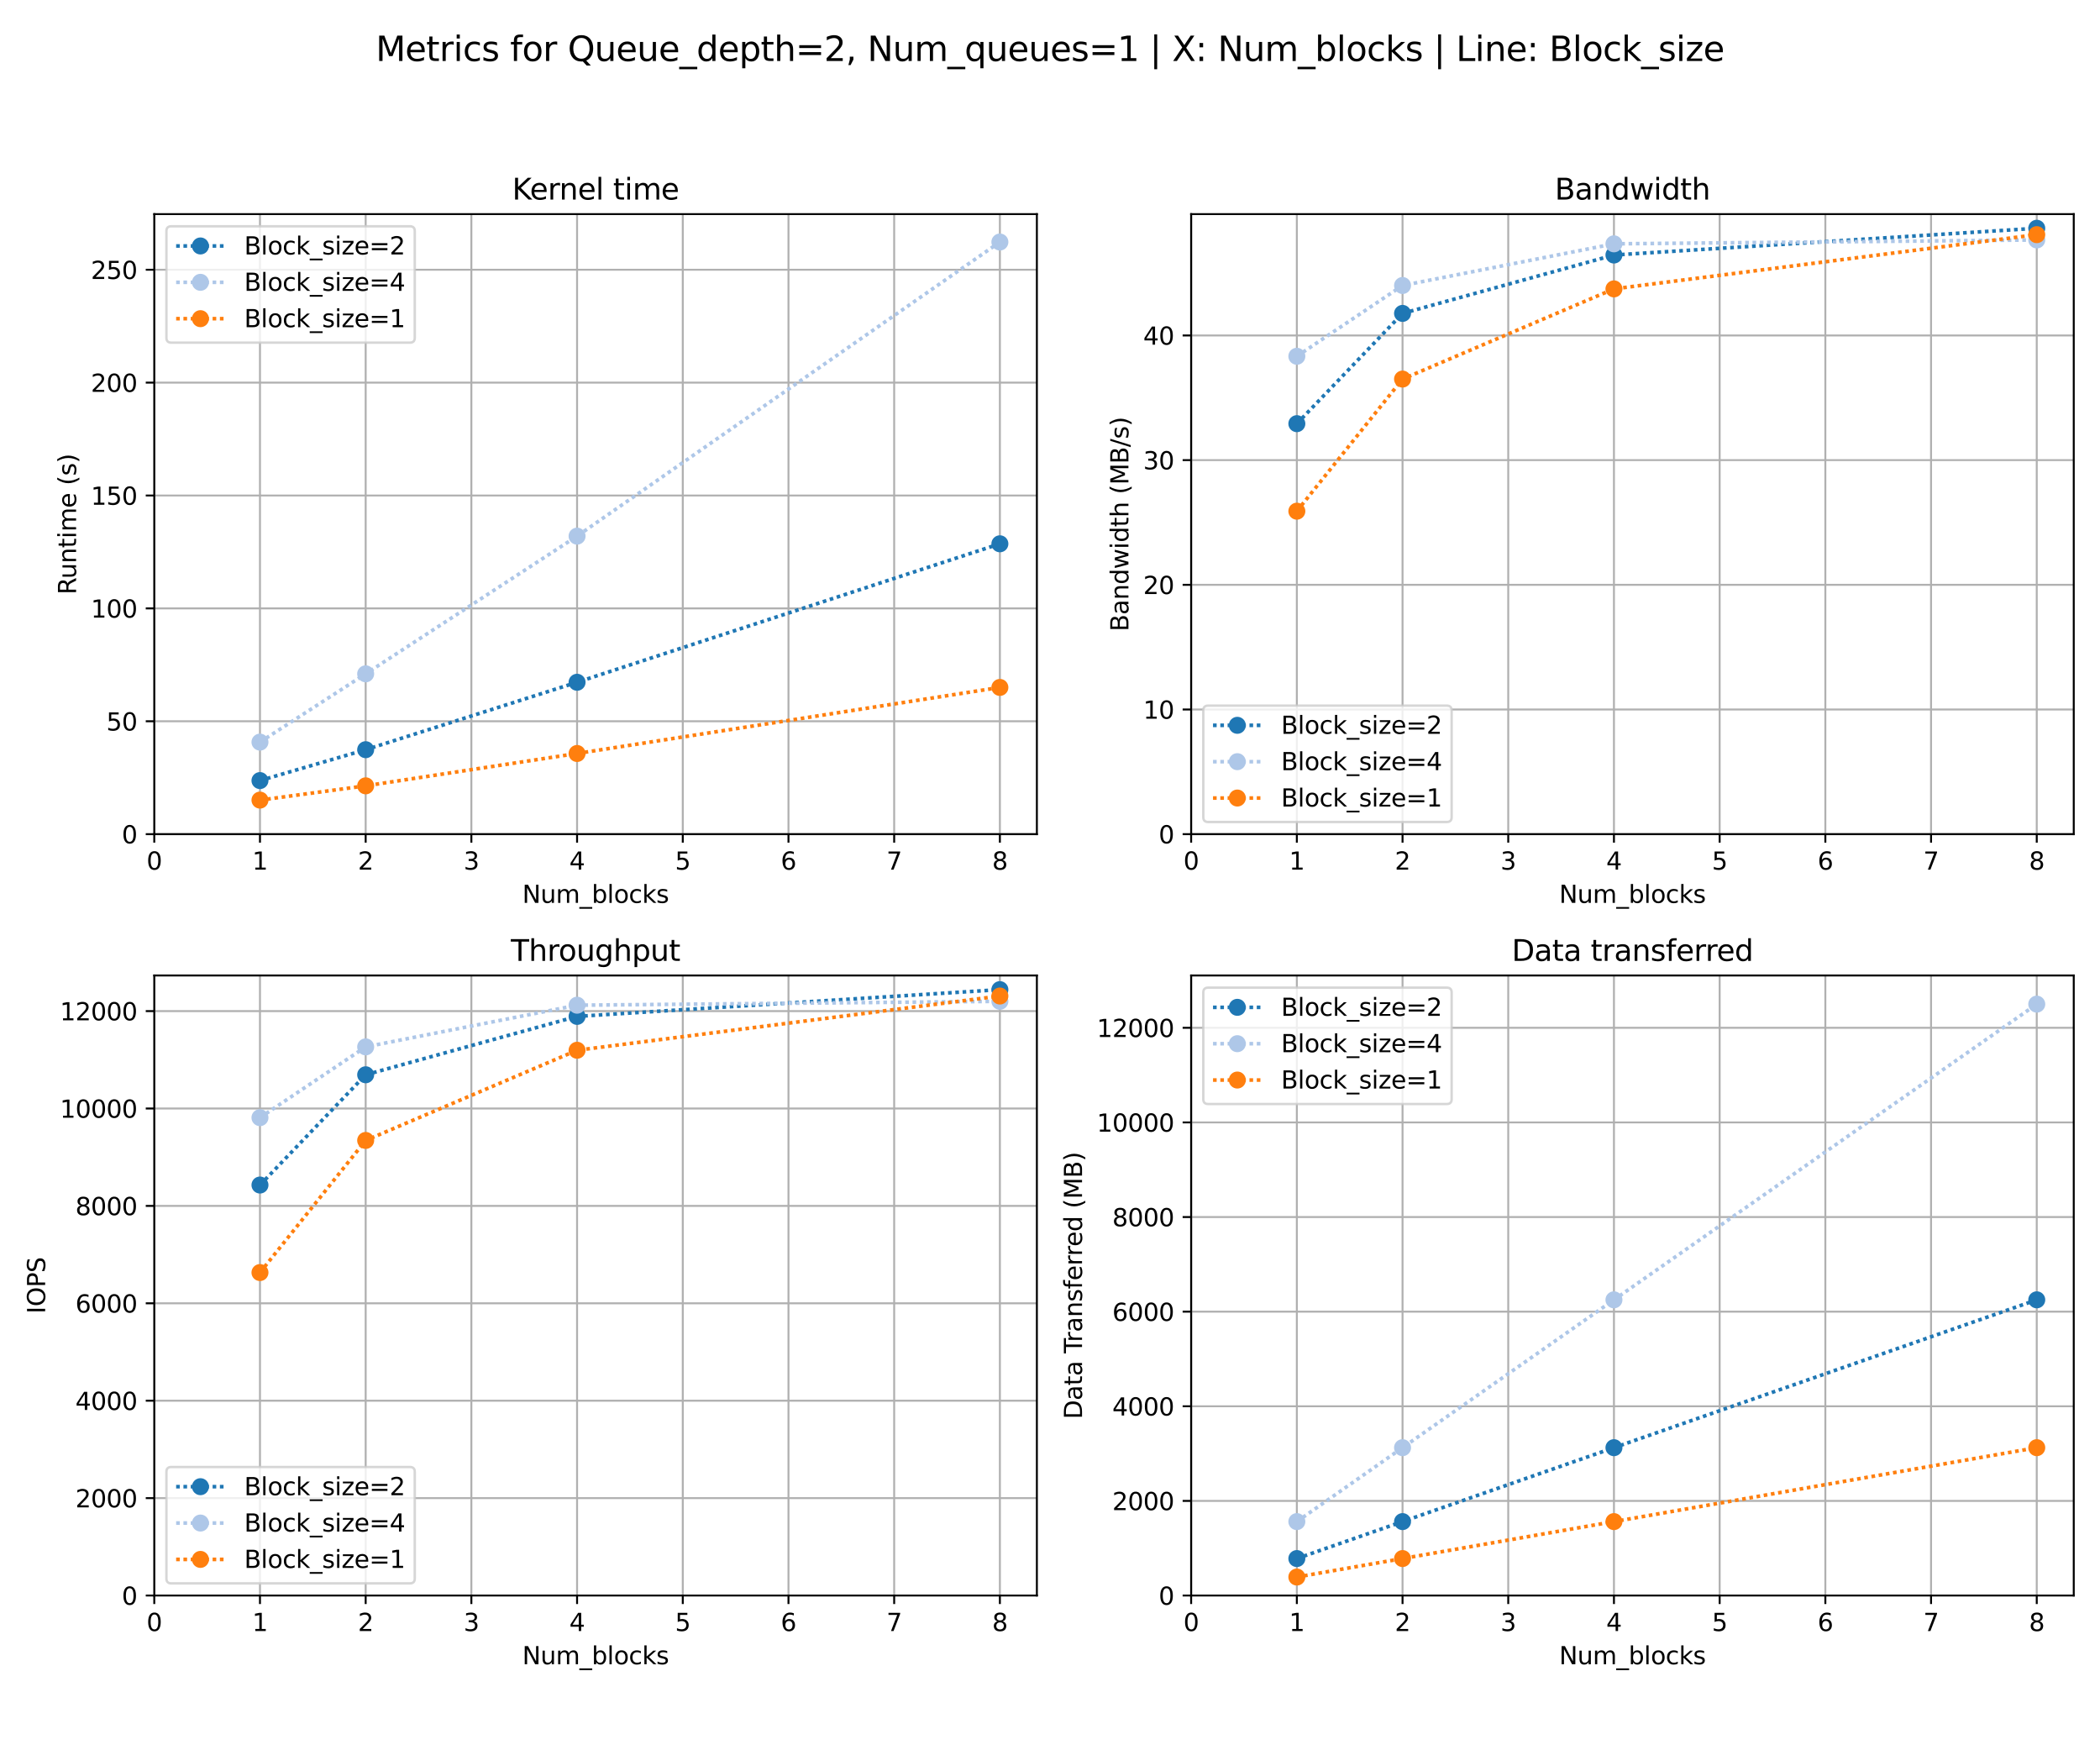<?xml version="1.0" encoding="utf-8" standalone="no"?>
<!DOCTYPE svg PUBLIC "-//W3C//DTD SVG 1.1//EN"
  "http://www.w3.org/Graphics/SVG/1.1/DTD/svg11.dtd">
<svg xmlns:xlink="http://www.w3.org/1999/xlink" width="864pt" height="720pt" viewBox="0 0 864 720" xmlns="http://www.w3.org/2000/svg" version="1.1">
 <defs>
  <style type="text/css">*{stroke-linejoin: round; stroke-linecap: butt}</style>
 </defs>
 <g id="figure_1">
  <g id="patch_1">
   <path d="M 0 720 
L 864 720 
L 864 0 
L 0 0 
z
" style="fill: #ffffff"/>
  </g>
  <g id="axes_1">
   <g id="patch_2">
    <path d="M 63.47 343.139 
L 426.6 343.139 
L 426.6 88.08 
L 63.47 88.08 
z
" style="fill: #ffffff"/>
   </g>
   <g id="matplotlib.axis_1">
    <g id="xtick_1">
     <g id="line2d_1">
      <path d="M 63.47 343.139 
L 63.47 88.08 
" clip-path="url(#p565c64780a)" style="fill: none; stroke: #b0b0b0; stroke-width: 0.8; stroke-linecap: square"/>
     </g>
     <g id="line2d_2">
      <defs>
       <path id="m4fb388e0f2" d="M 0 0 
L 0 3.5 
" style="stroke: #000000; stroke-width: 0.8"/>
      </defs>
      <g>
       <use xlink:href="#m4fb388e0f2" x="63.47" y="343.139" style="stroke: #000000; stroke-width: 0.8"/>
      </g>
     </g>
     <g id="text_1">
      <!-- 0 -->
      <g transform="translate(60.289 357.737) scale(0.1 -0.1)">
       <defs>
        <path id="DejaVuSans-30" d="M 2034 4250 
Q 1547 4250 1301 3770 
Q 1056 3291 1056 2328 
Q 1056 1369 1301 889 
Q 1547 409 2034 409 
Q 2525 409 2770 889 
Q 3016 1369 3016 2328 
Q 3016 3291 2770 3770 
Q 2525 4250 2034 4250 
z
M 2034 4750 
Q 2819 4750 3233 4129 
Q 3647 3509 3647 2328 
Q 3647 1150 3233 529 
Q 2819 -91 2034 -91 
Q 1250 -91 836 529 
Q 422 1150 422 2328 
Q 422 3509 836 4129 
Q 1250 4750 2034 4750 
z
" transform="scale(0.016)"/>
       </defs>
       <use xlink:href="#DejaVuSans-30"/>
      </g>
     </g>
    </g>
    <g id="xtick_2">
     <g id="line2d_3">
      <path d="M 106.959 343.139 
L 106.959 88.08 
" clip-path="url(#p565c64780a)" style="fill: none; stroke: #b0b0b0; stroke-width: 0.8; stroke-linecap: square"/>
     </g>
     <g id="line2d_4">
      <g>
       <use xlink:href="#m4fb388e0f2" x="106.959" y="343.139" style="stroke: #000000; stroke-width: 0.8"/>
      </g>
     </g>
     <g id="text_2">
      <!-- 1 -->
      <g transform="translate(103.777 357.737) scale(0.1 -0.1)">
       <defs>
        <path id="DejaVuSans-31" d="M 794 531 
L 1825 531 
L 1825 4091 
L 703 3866 
L 703 4441 
L 1819 4666 
L 2450 4666 
L 2450 531 
L 3481 531 
L 3481 0 
L 794 0 
L 794 531 
z
" transform="scale(0.016)"/>
       </defs>
       <use xlink:href="#DejaVuSans-31"/>
      </g>
     </g>
    </g>
    <g id="xtick_3">
     <g id="line2d_5">
      <path d="M 150.447 343.139 
L 150.447 88.08 
" clip-path="url(#p565c64780a)" style="fill: none; stroke: #b0b0b0; stroke-width: 0.8; stroke-linecap: square"/>
     </g>
     <g id="line2d_6">
      <g>
       <use xlink:href="#m4fb388e0f2" x="150.447" y="343.139" style="stroke: #000000; stroke-width: 0.8"/>
      </g>
     </g>
     <g id="text_3">
      <!-- 2 -->
      <g transform="translate(147.266 357.737) scale(0.1 -0.1)">
       <defs>
        <path id="DejaVuSans-32" d="M 1228 531 
L 3431 531 
L 3431 0 
L 469 0 
L 469 531 
Q 828 903 1448 1529 
Q 2069 2156 2228 2338 
Q 2531 2678 2651 2914 
Q 2772 3150 2772 3378 
Q 2772 3750 2511 3984 
Q 2250 4219 1831 4219 
Q 1534 4219 1204 4116 
Q 875 4013 500 3803 
L 500 4441 
Q 881 4594 1212 4672 
Q 1544 4750 1819 4750 
Q 2544 4750 2975 4387 
Q 3406 4025 3406 3419 
Q 3406 3131 3298 2873 
Q 3191 2616 2906 2266 
Q 2828 2175 2409 1742 
Q 1991 1309 1228 531 
z
" transform="scale(0.016)"/>
       </defs>
       <use xlink:href="#DejaVuSans-32"/>
      </g>
     </g>
    </g>
    <g id="xtick_4">
     <g id="line2d_7">
      <path d="M 193.936 343.139 
L 193.936 88.08 
" clip-path="url(#p565c64780a)" style="fill: none; stroke: #b0b0b0; stroke-width: 0.8; stroke-linecap: square"/>
     </g>
     <g id="line2d_8">
      <g>
       <use xlink:href="#m4fb388e0f2" x="193.936" y="343.139" style="stroke: #000000; stroke-width: 0.8"/>
      </g>
     </g>
     <g id="text_4">
      <!-- 3 -->
      <g transform="translate(190.755 357.737) scale(0.1 -0.1)">
       <defs>
        <path id="DejaVuSans-33" d="M 2597 2516 
Q 3050 2419 3304 2112 
Q 3559 1806 3559 1356 
Q 3559 666 3084 287 
Q 2609 -91 1734 -91 
Q 1441 -91 1130 -33 
Q 819 25 488 141 
L 488 750 
Q 750 597 1062 519 
Q 1375 441 1716 441 
Q 2309 441 2620 675 
Q 2931 909 2931 1356 
Q 2931 1769 2642 2001 
Q 2353 2234 1838 2234 
L 1294 2234 
L 1294 2753 
L 1863 2753 
Q 2328 2753 2575 2939 
Q 2822 3125 2822 3475 
Q 2822 3834 2567 4026 
Q 2313 4219 1838 4219 
Q 1578 4219 1281 4162 
Q 984 4106 628 3988 
L 628 4550 
Q 988 4650 1302 4700 
Q 1616 4750 1894 4750 
Q 2613 4750 3031 4423 
Q 3450 4097 3450 3541 
Q 3450 3153 3228 2886 
Q 3006 2619 2597 2516 
z
" transform="scale(0.016)"/>
       </defs>
       <use xlink:href="#DejaVuSans-33"/>
      </g>
     </g>
    </g>
    <g id="xtick_5">
     <g id="line2d_9">
      <path d="M 237.424 343.139 
L 237.424 88.08 
" clip-path="url(#p565c64780a)" style="fill: none; stroke: #b0b0b0; stroke-width: 0.8; stroke-linecap: square"/>
     </g>
     <g id="line2d_10">
      <g>
       <use xlink:href="#m4fb388e0f2" x="237.424" y="343.139" style="stroke: #000000; stroke-width: 0.8"/>
      </g>
     </g>
     <g id="text_5">
      <!-- 4 -->
      <g transform="translate(234.243 357.737) scale(0.1 -0.1)">
       <defs>
        <path id="DejaVuSans-34" d="M 2419 4116 
L 825 1625 
L 2419 1625 
L 2419 4116 
z
M 2253 4666 
L 3047 4666 
L 3047 1625 
L 3713 1625 
L 3713 1100 
L 3047 1100 
L 3047 0 
L 2419 0 
L 2419 1100 
L 313 1100 
L 313 1709 
L 2253 4666 
z
" transform="scale(0.016)"/>
       </defs>
       <use xlink:href="#DejaVuSans-34"/>
      </g>
     </g>
    </g>
    <g id="xtick_6">
     <g id="line2d_11">
      <path d="M 280.913 343.139 
L 280.913 88.08 
" clip-path="url(#p565c64780a)" style="fill: none; stroke: #b0b0b0; stroke-width: 0.8; stroke-linecap: square"/>
     </g>
     <g id="line2d_12">
      <g>
       <use xlink:href="#m4fb388e0f2" x="280.913" y="343.139" style="stroke: #000000; stroke-width: 0.8"/>
      </g>
     </g>
     <g id="text_6">
      <!-- 5 -->
      <g transform="translate(277.732 357.737) scale(0.1 -0.1)">
       <defs>
        <path id="DejaVuSans-35" d="M 691 4666 
L 3169 4666 
L 3169 4134 
L 1269 4134 
L 1269 2991 
Q 1406 3038 1543 3061 
Q 1681 3084 1819 3084 
Q 2600 3084 3056 2656 
Q 3513 2228 3513 1497 
Q 3513 744 3044 326 
Q 2575 -91 1722 -91 
Q 1428 -91 1123 -41 
Q 819 9 494 109 
L 494 744 
Q 775 591 1075 516 
Q 1375 441 1709 441 
Q 2250 441 2565 725 
Q 2881 1009 2881 1497 
Q 2881 1984 2565 2268 
Q 2250 2553 1709 2553 
Q 1456 2553 1204 2497 
Q 953 2441 691 2322 
L 691 4666 
z
" transform="scale(0.016)"/>
       </defs>
       <use xlink:href="#DejaVuSans-35"/>
      </g>
     </g>
    </g>
    <g id="xtick_7">
     <g id="line2d_13">
      <path d="M 324.402 343.139 
L 324.402 88.08 
" clip-path="url(#p565c64780a)" style="fill: none; stroke: #b0b0b0; stroke-width: 0.8; stroke-linecap: square"/>
     </g>
     <g id="line2d_14">
      <g>
       <use xlink:href="#m4fb388e0f2" x="324.402" y="343.139" style="stroke: #000000; stroke-width: 0.8"/>
      </g>
     </g>
     <g id="text_7">
      <!-- 6 -->
      <g transform="translate(321.22 357.737) scale(0.1 -0.1)">
       <defs>
        <path id="DejaVuSans-36" d="M 2113 2584 
Q 1688 2584 1439 2293 
Q 1191 2003 1191 1497 
Q 1191 994 1439 701 
Q 1688 409 2113 409 
Q 2538 409 2786 701 
Q 3034 994 3034 1497 
Q 3034 2003 2786 2293 
Q 2538 2584 2113 2584 
z
M 3366 4563 
L 3366 3988 
Q 3128 4100 2886 4159 
Q 2644 4219 2406 4219 
Q 1781 4219 1451 3797 
Q 1122 3375 1075 2522 
Q 1259 2794 1537 2939 
Q 1816 3084 2150 3084 
Q 2853 3084 3261 2657 
Q 3669 2231 3669 1497 
Q 3669 778 3244 343 
Q 2819 -91 2113 -91 
Q 1303 -91 875 529 
Q 447 1150 447 2328 
Q 447 3434 972 4092 
Q 1497 4750 2381 4750 
Q 2619 4750 2861 4703 
Q 3103 4656 3366 4563 
z
" transform="scale(0.016)"/>
       </defs>
       <use xlink:href="#DejaVuSans-36"/>
      </g>
     </g>
    </g>
    <g id="xtick_8">
     <g id="line2d_15">
      <path d="M 367.89 343.139 
L 367.89 88.08 
" clip-path="url(#p565c64780a)" style="fill: none; stroke: #b0b0b0; stroke-width: 0.8; stroke-linecap: square"/>
     </g>
     <g id="line2d_16">
      <g>
       <use xlink:href="#m4fb388e0f2" x="367.89" y="343.139" style="stroke: #000000; stroke-width: 0.8"/>
      </g>
     </g>
     <g id="text_8">
      <!-- 7 -->
      <g transform="translate(364.709 357.737) scale(0.1 -0.1)">
       <defs>
        <path id="DejaVuSans-37" d="M 525 4666 
L 3525 4666 
L 3525 4397 
L 1831 0 
L 1172 0 
L 2766 4134 
L 525 4134 
L 525 4666 
z
" transform="scale(0.016)"/>
       </defs>
       <use xlink:href="#DejaVuSans-37"/>
      </g>
     </g>
    </g>
    <g id="xtick_9">
     <g id="line2d_17">
      <path d="M 411.379 343.139 
L 411.379 88.08 
" clip-path="url(#p565c64780a)" style="fill: none; stroke: #b0b0b0; stroke-width: 0.8; stroke-linecap: square"/>
     </g>
     <g id="line2d_18">
      <g>
       <use xlink:href="#m4fb388e0f2" x="411.379" y="343.139" style="stroke: #000000; stroke-width: 0.8"/>
      </g>
     </g>
     <g id="text_9">
      <!-- 8 -->
      <g transform="translate(408.198 357.737) scale(0.1 -0.1)">
       <defs>
        <path id="DejaVuSans-38" d="M 2034 2216 
Q 1584 2216 1326 1975 
Q 1069 1734 1069 1313 
Q 1069 891 1326 650 
Q 1584 409 2034 409 
Q 2484 409 2743 651 
Q 3003 894 3003 1313 
Q 3003 1734 2745 1975 
Q 2488 2216 2034 2216 
z
M 1403 2484 
Q 997 2584 770 2862 
Q 544 3141 544 3541 
Q 544 4100 942 4425 
Q 1341 4750 2034 4750 
Q 2731 4750 3128 4425 
Q 3525 4100 3525 3541 
Q 3525 3141 3298 2862 
Q 3072 2584 2669 2484 
Q 3125 2378 3379 2068 
Q 3634 1759 3634 1313 
Q 3634 634 3220 271 
Q 2806 -91 2034 -91 
Q 1263 -91 848 271 
Q 434 634 434 1313 
Q 434 1759 690 2068 
Q 947 2378 1403 2484 
z
M 1172 3481 
Q 1172 3119 1398 2916 
Q 1625 2713 2034 2713 
Q 2441 2713 2670 2916 
Q 2900 3119 2900 3481 
Q 2900 3844 2670 4047 
Q 2441 4250 2034 4250 
Q 1625 4250 1398 4047 
Q 1172 3844 1172 3481 
z
" transform="scale(0.016)"/>
       </defs>
       <use xlink:href="#DejaVuSans-38"/>
      </g>
     </g>
    </g>
    <g id="text_10">
     <!-- Num_blocks -->
     <g transform="translate(214.883 371.415) scale(0.1 -0.1)">
      <defs>
       <path id="DejaVuSans-4e" d="M 628 4666 
L 1478 4666 
L 3547 763 
L 3547 4666 
L 4159 4666 
L 4159 0 
L 3309 0 
L 1241 3903 
L 1241 0 
L 628 0 
L 628 4666 
z
" transform="scale(0.016)"/>
       <path id="DejaVuSans-75" d="M 544 1381 
L 544 3500 
L 1119 3500 
L 1119 1403 
Q 1119 906 1312 657 
Q 1506 409 1894 409 
Q 2359 409 2629 706 
Q 2900 1003 2900 1516 
L 2900 3500 
L 3475 3500 
L 3475 0 
L 2900 0 
L 2900 538 
Q 2691 219 2414 64 
Q 2138 -91 1772 -91 
Q 1169 -91 856 284 
Q 544 659 544 1381 
z
M 1991 3584 
L 1991 3584 
z
" transform="scale(0.016)"/>
       <path id="DejaVuSans-6d" d="M 3328 2828 
Q 3544 3216 3844 3400 
Q 4144 3584 4550 3584 
Q 5097 3584 5394 3201 
Q 5691 2819 5691 2113 
L 5691 0 
L 5113 0 
L 5113 2094 
Q 5113 2597 4934 2840 
Q 4756 3084 4391 3084 
Q 3944 3084 3684 2787 
Q 3425 2491 3425 1978 
L 3425 0 
L 2847 0 
L 2847 2094 
Q 2847 2600 2669 2842 
Q 2491 3084 2119 3084 
Q 1678 3084 1418 2786 
Q 1159 2488 1159 1978 
L 1159 0 
L 581 0 
L 581 3500 
L 1159 3500 
L 1159 2956 
Q 1356 3278 1631 3431 
Q 1906 3584 2284 3584 
Q 2666 3584 2933 3390 
Q 3200 3197 3328 2828 
z
" transform="scale(0.016)"/>
       <path id="DejaVuSans-5f" d="M 3263 -1063 
L 3263 -1509 
L -63 -1509 
L -63 -1063 
L 3263 -1063 
z
" transform="scale(0.016)"/>
       <path id="DejaVuSans-62" d="M 3116 1747 
Q 3116 2381 2855 2742 
Q 2594 3103 2138 3103 
Q 1681 3103 1420 2742 
Q 1159 2381 1159 1747 
Q 1159 1113 1420 752 
Q 1681 391 2138 391 
Q 2594 391 2855 752 
Q 3116 1113 3116 1747 
z
M 1159 2969 
Q 1341 3281 1617 3432 
Q 1894 3584 2278 3584 
Q 2916 3584 3314 3078 
Q 3713 2572 3713 1747 
Q 3713 922 3314 415 
Q 2916 -91 2278 -91 
Q 1894 -91 1617 61 
Q 1341 213 1159 525 
L 1159 0 
L 581 0 
L 581 4863 
L 1159 4863 
L 1159 2969 
z
" transform="scale(0.016)"/>
       <path id="DejaVuSans-6c" d="M 603 4863 
L 1178 4863 
L 1178 0 
L 603 0 
L 603 4863 
z
" transform="scale(0.016)"/>
       <path id="DejaVuSans-6f" d="M 1959 3097 
Q 1497 3097 1228 2736 
Q 959 2375 959 1747 
Q 959 1119 1226 758 
Q 1494 397 1959 397 
Q 2419 397 2687 759 
Q 2956 1122 2956 1747 
Q 2956 2369 2687 2733 
Q 2419 3097 1959 3097 
z
M 1959 3584 
Q 2709 3584 3137 3096 
Q 3566 2609 3566 1747 
Q 3566 888 3137 398 
Q 2709 -91 1959 -91 
Q 1206 -91 779 398 
Q 353 888 353 1747 
Q 353 2609 779 3096 
Q 1206 3584 1959 3584 
z
" transform="scale(0.016)"/>
       <path id="DejaVuSans-63" d="M 3122 3366 
L 3122 2828 
Q 2878 2963 2633 3030 
Q 2388 3097 2138 3097 
Q 1578 3097 1268 2742 
Q 959 2388 959 1747 
Q 959 1106 1268 751 
Q 1578 397 2138 397 
Q 2388 397 2633 464 
Q 2878 531 3122 666 
L 3122 134 
Q 2881 22 2623 -34 
Q 2366 -91 2075 -91 
Q 1284 -91 818 406 
Q 353 903 353 1747 
Q 353 2603 823 3093 
Q 1294 3584 2113 3584 
Q 2378 3584 2631 3529 
Q 2884 3475 3122 3366 
z
" transform="scale(0.016)"/>
       <path id="DejaVuSans-6b" d="M 581 4863 
L 1159 4863 
L 1159 1991 
L 2875 3500 
L 3609 3500 
L 1753 1863 
L 3688 0 
L 2938 0 
L 1159 1709 
L 1159 0 
L 581 0 
L 581 4863 
z
" transform="scale(0.016)"/>
       <path id="DejaVuSans-73" d="M 2834 3397 
L 2834 2853 
Q 2591 2978 2328 3040 
Q 2066 3103 1784 3103 
Q 1356 3103 1142 2972 
Q 928 2841 928 2578 
Q 928 2378 1081 2264 
Q 1234 2150 1697 2047 
L 1894 2003 
Q 2506 1872 2764 1633 
Q 3022 1394 3022 966 
Q 3022 478 2636 193 
Q 2250 -91 1575 -91 
Q 1294 -91 989 -36 
Q 684 19 347 128 
L 347 722 
Q 666 556 975 473 
Q 1284 391 1588 391 
Q 1994 391 2212 530 
Q 2431 669 2431 922 
Q 2431 1156 2273 1281 
Q 2116 1406 1581 1522 
L 1381 1569 
Q 847 1681 609 1914 
Q 372 2147 372 2553 
Q 372 3047 722 3315 
Q 1072 3584 1716 3584 
Q 2034 3584 2315 3537 
Q 2597 3491 2834 3397 
z
" transform="scale(0.016)"/>
      </defs>
      <use xlink:href="#DejaVuSans-4e"/>
      <use xlink:href="#DejaVuSans-75" x="74.805"/>
      <use xlink:href="#DejaVuSans-6d" x="138.184"/>
      <use xlink:href="#DejaVuSans-5f" x="235.596"/>
      <use xlink:href="#DejaVuSans-62" x="285.596"/>
      <use xlink:href="#DejaVuSans-6c" x="349.072"/>
      <use xlink:href="#DejaVuSans-6f" x="376.855"/>
      <use xlink:href="#DejaVuSans-63" x="438.037"/>
      <use xlink:href="#DejaVuSans-6b" x="493.018"/>
      <use xlink:href="#DejaVuSans-73" x="550.928"/>
     </g>
    </g>
   </g>
   <g id="matplotlib.axis_2">
    <g id="ytick_1">
     <g id="line2d_19">
      <path d="M 63.47 343.139 
L 426.6 343.139 
" clip-path="url(#p565c64780a)" style="fill: none; stroke: #b0b0b0; stroke-width: 0.8; stroke-linecap: square"/>
     </g>
     <g id="line2d_20">
      <defs>
       <path id="m82a729a0e0" d="M 0 0 
L -3.5 0 
" style="stroke: #000000; stroke-width: 0.8"/>
      </defs>
      <g>
       <use xlink:href="#m82a729a0e0" x="63.47" y="343.139" style="stroke: #000000; stroke-width: 0.8"/>
      </g>
     </g>
     <g id="text_11">
      <!-- 0 -->
      <g transform="translate(50.108 346.938) scale(0.1 -0.1)">
       <use xlink:href="#DejaVuSans-30"/>
      </g>
     </g>
    </g>
    <g id="ytick_2">
     <g id="line2d_21">
      <path d="M 63.47 296.704 
L 426.6 296.704 
" clip-path="url(#p565c64780a)" style="fill: none; stroke: #b0b0b0; stroke-width: 0.8; stroke-linecap: square"/>
     </g>
     <g id="line2d_22">
      <g>
       <use xlink:href="#m82a729a0e0" x="63.47" y="296.704" style="stroke: #000000; stroke-width: 0.8"/>
      </g>
     </g>
     <g id="text_12">
      <!-- 50 -->
      <g transform="translate(43.745 300.503) scale(0.1 -0.1)">
       <use xlink:href="#DejaVuSans-35"/>
       <use xlink:href="#DejaVuSans-30" x="63.623"/>
      </g>
     </g>
    </g>
    <g id="ytick_3">
     <g id="line2d_23">
      <path d="M 63.47 250.269 
L 426.6 250.269 
" clip-path="url(#p565c64780a)" style="fill: none; stroke: #b0b0b0; stroke-width: 0.8; stroke-linecap: square"/>
     </g>
     <g id="line2d_24">
      <g>
       <use xlink:href="#m82a729a0e0" x="63.47" y="250.269" style="stroke: #000000; stroke-width: 0.8"/>
      </g>
     </g>
     <g id="text_13">
      <!-- 100 -->
      <g transform="translate(37.383 254.068) scale(0.1 -0.1)">
       <use xlink:href="#DejaVuSans-31"/>
       <use xlink:href="#DejaVuSans-30" x="63.623"/>
       <use xlink:href="#DejaVuSans-30" x="127.246"/>
      </g>
     </g>
    </g>
    <g id="ytick_4">
     <g id="line2d_25">
      <path d="M 63.47 203.834 
L 426.6 203.834 
" clip-path="url(#p565c64780a)" style="fill: none; stroke: #b0b0b0; stroke-width: 0.8; stroke-linecap: square"/>
     </g>
     <g id="line2d_26">
      <g>
       <use xlink:href="#m82a729a0e0" x="63.47" y="203.834" style="stroke: #000000; stroke-width: 0.8"/>
      </g>
     </g>
     <g id="text_14">
      <!-- 150 -->
      <g transform="translate(37.383 207.633) scale(0.1 -0.1)">
       <use xlink:href="#DejaVuSans-31"/>
       <use xlink:href="#DejaVuSans-35" x="63.623"/>
       <use xlink:href="#DejaVuSans-30" x="127.246"/>
      </g>
     </g>
    </g>
    <g id="ytick_5">
     <g id="line2d_27">
      <path d="M 63.47 157.399 
L 426.6 157.399 
" clip-path="url(#p565c64780a)" style="fill: none; stroke: #b0b0b0; stroke-width: 0.8; stroke-linecap: square"/>
     </g>
     <g id="line2d_28">
      <g>
       <use xlink:href="#m82a729a0e0" x="63.47" y="157.399" style="stroke: #000000; stroke-width: 0.8"/>
      </g>
     </g>
     <g id="text_15">
      <!-- 200 -->
      <g transform="translate(37.383 161.198) scale(0.1 -0.1)">
       <use xlink:href="#DejaVuSans-32"/>
       <use xlink:href="#DejaVuSans-30" x="63.623"/>
       <use xlink:href="#DejaVuSans-30" x="127.246"/>
      </g>
     </g>
    </g>
    <g id="ytick_6">
     <g id="line2d_29">
      <path d="M 63.47 110.963 
L 426.6 110.963 
" clip-path="url(#p565c64780a)" style="fill: none; stroke: #b0b0b0; stroke-width: 0.8; stroke-linecap: square"/>
     </g>
     <g id="line2d_30">
      <g>
       <use xlink:href="#m82a729a0e0" x="63.47" y="110.963" style="stroke: #000000; stroke-width: 0.8"/>
      </g>
     </g>
     <g id="text_16">
      <!-- 250 -->
      <g transform="translate(37.383 114.763) scale(0.1 -0.1)">
       <use xlink:href="#DejaVuSans-32"/>
       <use xlink:href="#DejaVuSans-35" x="63.623"/>
       <use xlink:href="#DejaVuSans-30" x="127.246"/>
      </g>
     </g>
    </g>
    <g id="text_17">
     <!-- Runtime (s) -->
     <g transform="translate(31.303 244.588) rotate(-90) scale(0.1 -0.1)">
      <defs>
       <path id="DejaVuSans-52" d="M 2841 2188 
Q 3044 2119 3236 1894 
Q 3428 1669 3622 1275 
L 4263 0 
L 3584 0 
L 2988 1197 
Q 2756 1666 2539 1819 
Q 2322 1972 1947 1972 
L 1259 1972 
L 1259 0 
L 628 0 
L 628 4666 
L 2053 4666 
Q 2853 4666 3247 4331 
Q 3641 3997 3641 3322 
Q 3641 2881 3436 2590 
Q 3231 2300 2841 2188 
z
M 1259 4147 
L 1259 2491 
L 2053 2491 
Q 2509 2491 2742 2702 
Q 2975 2913 2975 3322 
Q 2975 3731 2742 3939 
Q 2509 4147 2053 4147 
L 1259 4147 
z
" transform="scale(0.016)"/>
       <path id="DejaVuSans-6e" d="M 3513 2113 
L 3513 0 
L 2938 0 
L 2938 2094 
Q 2938 2591 2744 2837 
Q 2550 3084 2163 3084 
Q 1697 3084 1428 2787 
Q 1159 2491 1159 1978 
L 1159 0 
L 581 0 
L 581 3500 
L 1159 3500 
L 1159 2956 
Q 1366 3272 1645 3428 
Q 1925 3584 2291 3584 
Q 2894 3584 3203 3211 
Q 3513 2838 3513 2113 
z
" transform="scale(0.016)"/>
       <path id="DejaVuSans-74" d="M 1172 4494 
L 1172 3500 
L 2356 3500 
L 2356 3053 
L 1172 3053 
L 1172 1153 
Q 1172 725 1289 603 
Q 1406 481 1766 481 
L 2356 481 
L 2356 0 
L 1766 0 
Q 1100 0 847 248 
Q 594 497 594 1153 
L 594 3053 
L 172 3053 
L 172 3500 
L 594 3500 
L 594 4494 
L 1172 4494 
z
" transform="scale(0.016)"/>
       <path id="DejaVuSans-69" d="M 603 3500 
L 1178 3500 
L 1178 0 
L 603 0 
L 603 3500 
z
M 603 4863 
L 1178 4863 
L 1178 4134 
L 603 4134 
L 603 4863 
z
" transform="scale(0.016)"/>
       <path id="DejaVuSans-65" d="M 3597 1894 
L 3597 1613 
L 953 1613 
Q 991 1019 1311 708 
Q 1631 397 2203 397 
Q 2534 397 2845 478 
Q 3156 559 3463 722 
L 3463 178 
Q 3153 47 2828 -22 
Q 2503 -91 2169 -91 
Q 1331 -91 842 396 
Q 353 884 353 1716 
Q 353 2575 817 3079 
Q 1281 3584 2069 3584 
Q 2775 3584 3186 3129 
Q 3597 2675 3597 1894 
z
M 3022 2063 
Q 3016 2534 2758 2815 
Q 2500 3097 2075 3097 
Q 1594 3097 1305 2825 
Q 1016 2553 972 2059 
L 3022 2063 
z
" transform="scale(0.016)"/>
       <path id="DejaVuSans-20" transform="scale(0.016)"/>
       <path id="DejaVuSans-28" d="M 1984 4856 
Q 1566 4138 1362 3434 
Q 1159 2731 1159 2009 
Q 1159 1288 1364 580 
Q 1569 -128 1984 -844 
L 1484 -844 
Q 1016 -109 783 600 
Q 550 1309 550 2009 
Q 550 2706 781 3412 
Q 1013 4119 1484 4856 
L 1984 4856 
z
" transform="scale(0.016)"/>
       <path id="DejaVuSans-29" d="M 513 4856 
L 1013 4856 
Q 1481 4119 1714 3412 
Q 1947 2706 1947 2009 
Q 1947 1309 1714 600 
Q 1481 -109 1013 -844 
L 513 -844 
Q 928 -128 1133 580 
Q 1338 1288 1338 2009 
Q 1338 2731 1133 3434 
Q 928 4138 513 4856 
z
" transform="scale(0.016)"/>
      </defs>
      <use xlink:href="#DejaVuSans-52"/>
      <use xlink:href="#DejaVuSans-75" x="64.982"/>
      <use xlink:href="#DejaVuSans-6e" x="128.361"/>
      <use xlink:href="#DejaVuSans-74" x="191.74"/>
      <use xlink:href="#DejaVuSans-69" x="230.949"/>
      <use xlink:href="#DejaVuSans-6d" x="258.732"/>
      <use xlink:href="#DejaVuSans-65" x="356.145"/>
      <use xlink:href="#DejaVuSans-20" x="417.668"/>
      <use xlink:href="#DejaVuSans-28" x="449.455"/>
      <use xlink:href="#DejaVuSans-73" x="488.469"/>
      <use xlink:href="#DejaVuSans-29" x="540.568"/>
     </g>
    </g>
   </g>
   <g id="line2d_31">
    <path d="M 106.959 321.102 
L 150.447 308.397 
L 237.424 280.66 
L 411.379 223.699 
" clip-path="url(#p565c64780a)" style="fill: none; stroke-dasharray: 1.5,1.5; stroke-dashoffset: 0; stroke: #1f77b4; stroke-width: 1.5"/>
    <defs>
     <path id="m0bf2a65d42" d="M 0 3 
C 0.796 3 1.559 2.684 2.121 2.121 
C 2.684 1.559 3 0.796 3 0 
C 3 -0.796 2.684 -1.559 2.121 -2.121 
C 1.559 -2.684 0.796 -3 0 -3 
C -0.796 -3 -1.559 -2.684 -2.121 -2.121 
C -2.684 -1.559 -3 -0.796 -3 0 
C -3 0.796 -2.684 1.559 -2.121 2.121 
C -1.559 2.684 -0.796 3 0 3 
z
" style="stroke: #1f77b4"/>
    </defs>
    <g clip-path="url(#p565c64780a)">
     <use xlink:href="#m0bf2a65d42" x="106.959" y="321.102" style="fill: #1f77b4; stroke: #1f77b4"/>
     <use xlink:href="#m0bf2a65d42" x="150.447" y="308.397" style="fill: #1f77b4; stroke: #1f77b4"/>
     <use xlink:href="#m0bf2a65d42" x="237.424" y="280.66" style="fill: #1f77b4; stroke: #1f77b4"/>
     <use xlink:href="#m0bf2a65d42" x="411.379" y="223.699" style="fill: #1f77b4; stroke: #1f77b4"/>
    </g>
   </g>
   <g id="line2d_32">
    <path d="M 106.959 305.28 
L 150.447 277.188 
L 237.424 220.549 
L 411.379 99.559 
" clip-path="url(#p565c64780a)" style="fill: none; stroke-dasharray: 1.5,1.5; stroke-dashoffset: 0; stroke: #aec7e8; stroke-width: 1.5"/>
    <defs>
     <path id="m49b9768c4a" d="M 0 3 
C 0.796 3 1.559 2.684 2.121 2.121 
C 2.684 1.559 3 0.796 3 0 
C 3 -0.796 2.684 -1.559 2.121 -2.121 
C 1.559 -2.684 0.796 -3 0 -3 
C -0.796 -3 -1.559 -2.684 -2.121 -2.121 
C -2.684 -1.559 -3 -0.796 -3 0 
C -3 0.796 -2.684 1.559 -2.121 2.121 
C -1.559 2.684 -0.796 3 0 3 
z
" style="stroke: #aec7e8"/>
    </defs>
    <g clip-path="url(#p565c64780a)">
     <use xlink:href="#m49b9768c4a" x="106.959" y="305.28" style="fill: #aec7e8; stroke: #aec7e8"/>
     <use xlink:href="#m49b9768c4a" x="150.447" y="277.188" style="fill: #aec7e8; stroke: #aec7e8"/>
     <use xlink:href="#m49b9768c4a" x="237.424" y="220.549" style="fill: #aec7e8; stroke: #aec7e8"/>
     <use xlink:href="#m49b9768c4a" x="411.379" y="99.559" style="fill: #aec7e8; stroke: #aec7e8"/>
    </g>
   </g>
   <g id="line2d_33">
    <path d="M 106.959 329.134 
L 150.447 323.261 
L 237.424 309.959 
L 411.379 282.782 
" clip-path="url(#p565c64780a)" style="fill: none; stroke-dasharray: 1.5,1.5; stroke-dashoffset: 0; stroke: #ff7f0e; stroke-width: 1.5"/>
    <defs>
     <path id="mc7a3dbe11c" d="M 0 3 
C 0.796 3 1.559 2.684 2.121 2.121 
C 2.684 1.559 3 0.796 3 0 
C 3 -0.796 2.684 -1.559 2.121 -2.121 
C 1.559 -2.684 0.796 -3 0 -3 
C -0.796 -3 -1.559 -2.684 -2.121 -2.121 
C -2.684 -1.559 -3 -0.796 -3 0 
C -3 0.796 -2.684 1.559 -2.121 2.121 
C -1.559 2.684 -0.796 3 0 3 
z
" style="stroke: #ff7f0e"/>
    </defs>
    <g clip-path="url(#p565c64780a)">
     <use xlink:href="#mc7a3dbe11c" x="106.959" y="329.134" style="fill: #ff7f0e; stroke: #ff7f0e"/>
     <use xlink:href="#mc7a3dbe11c" x="150.447" y="323.261" style="fill: #ff7f0e; stroke: #ff7f0e"/>
     <use xlink:href="#mc7a3dbe11c" x="237.424" y="309.959" style="fill: #ff7f0e; stroke: #ff7f0e"/>
     <use xlink:href="#mc7a3dbe11c" x="411.379" y="282.782" style="fill: #ff7f0e; stroke: #ff7f0e"/>
    </g>
   </g>
   <g id="patch_3">
    <path d="M 63.47 343.139 
L 63.47 88.08 
" style="fill: none; stroke: #000000; stroke-width: 0.8; stroke-linejoin: miter; stroke-linecap: square"/>
   </g>
   <g id="patch_4">
    <path d="M 426.6 343.139 
L 426.6 88.08 
" style="fill: none; stroke: #000000; stroke-width: 0.8; stroke-linejoin: miter; stroke-linecap: square"/>
   </g>
   <g id="patch_5">
    <path d="M 63.47 343.139 
L 426.6 343.139 
" style="fill: none; stroke: #000000; stroke-width: 0.8; stroke-linejoin: miter; stroke-linecap: square"/>
   </g>
   <g id="patch_6">
    <path d="M 63.47 88.08 
L 426.6 88.08 
" style="fill: none; stroke: #000000; stroke-width: 0.8; stroke-linejoin: miter; stroke-linecap: square"/>
   </g>
   <g id="text_18">
    <!-- Kernel time -->
    <g transform="translate(210.723 82.08) scale(0.12 -0.12)">
     <defs>
      <path id="DejaVuSans-4b" d="M 628 4666 
L 1259 4666 
L 1259 2694 
L 3353 4666 
L 4166 4666 
L 1850 2491 
L 4331 0 
L 3500 0 
L 1259 2247 
L 1259 0 
L 628 0 
L 628 4666 
z
" transform="scale(0.016)"/>
      <path id="DejaVuSans-72" d="M 2631 2963 
Q 2534 3019 2420 3045 
Q 2306 3072 2169 3072 
Q 1681 3072 1420 2755 
Q 1159 2438 1159 1844 
L 1159 0 
L 581 0 
L 581 3500 
L 1159 3500 
L 1159 2956 
Q 1341 3275 1631 3429 
Q 1922 3584 2338 3584 
Q 2397 3584 2469 3576 
Q 2541 3569 2628 3553 
L 2631 2963 
z
" transform="scale(0.016)"/>
     </defs>
     <use xlink:href="#DejaVuSans-4b"/>
     <use xlink:href="#DejaVuSans-65" x="60.576"/>
     <use xlink:href="#DejaVuSans-72" x="122.1"/>
     <use xlink:href="#DejaVuSans-6e" x="161.463"/>
     <use xlink:href="#DejaVuSans-65" x="224.842"/>
     <use xlink:href="#DejaVuSans-6c" x="286.365"/>
     <use xlink:href="#DejaVuSans-20" x="314.148"/>
     <use xlink:href="#DejaVuSans-74" x="345.936"/>
     <use xlink:href="#DejaVuSans-69" x="385.145"/>
     <use xlink:href="#DejaVuSans-6d" x="412.928"/>
     <use xlink:href="#DejaVuSans-65" x="510.34"/>
    </g>
   </g>
   <g id="legend_1">
    <g id="patch_7">
     <path d="M 70.47 140.949 
L 168.648 140.949 
Q 170.648 140.949 170.648 138.949 
L 170.648 95.08 
Q 170.648 93.08 168.648 93.08 
L 70.47 93.08 
Q 68.47 93.08 68.47 95.08 
L 68.47 138.949 
Q 68.47 140.949 70.47 140.949 
z
" style="fill: #ffffff; opacity: 0.8; stroke: #cccccc; stroke-linejoin: miter"/>
    </g>
    <g id="line2d_34">
     <path d="M 72.47 101.178 
L 82.47 101.178 
L 92.47 101.178 
" style="fill: none; stroke-dasharray: 1.5,1.5; stroke-dashoffset: 0; stroke: #1f77b4; stroke-width: 1.5"/>
     <g>
      <use xlink:href="#m0bf2a65d42" x="82.47" y="101.178" style="fill: #1f77b4; stroke: #1f77b4"/>
     </g>
    </g>
    <g id="text_19">
     <!-- Block_size=2 -->
     <g transform="translate(100.47 104.678) scale(0.1 -0.1)">
      <defs>
       <path id="DejaVuSans-42" d="M 1259 2228 
L 1259 519 
L 2272 519 
Q 2781 519 3026 730 
Q 3272 941 3272 1375 
Q 3272 1813 3026 2020 
Q 2781 2228 2272 2228 
L 1259 2228 
z
M 1259 4147 
L 1259 2741 
L 2194 2741 
Q 2656 2741 2882 2914 
Q 3109 3088 3109 3444 
Q 3109 3797 2882 3972 
Q 2656 4147 2194 4147 
L 1259 4147 
z
M 628 4666 
L 2241 4666 
Q 2963 4666 3353 4366 
Q 3744 4066 3744 3513 
Q 3744 3084 3544 2831 
Q 3344 2578 2956 2516 
Q 3422 2416 3680 2098 
Q 3938 1781 3938 1306 
Q 3938 681 3513 340 
Q 3088 0 2303 0 
L 628 0 
L 628 4666 
z
" transform="scale(0.016)"/>
       <path id="DejaVuSans-7a" d="M 353 3500 
L 3084 3500 
L 3084 2975 
L 922 459 
L 3084 459 
L 3084 0 
L 275 0 
L 275 525 
L 2438 3041 
L 353 3041 
L 353 3500 
z
" transform="scale(0.016)"/>
       <path id="DejaVuSans-3d" d="M 678 2906 
L 4684 2906 
L 4684 2381 
L 678 2381 
L 678 2906 
z
M 678 1631 
L 4684 1631 
L 4684 1100 
L 678 1100 
L 678 1631 
z
" transform="scale(0.016)"/>
      </defs>
      <use xlink:href="#DejaVuSans-42"/>
      <use xlink:href="#DejaVuSans-6c" x="68.604"/>
      <use xlink:href="#DejaVuSans-6f" x="96.387"/>
      <use xlink:href="#DejaVuSans-63" x="157.568"/>
      <use xlink:href="#DejaVuSans-6b" x="212.549"/>
      <use xlink:href="#DejaVuSans-5f" x="270.459"/>
      <use xlink:href="#DejaVuSans-73" x="320.459"/>
      <use xlink:href="#DejaVuSans-69" x="372.559"/>
      <use xlink:href="#DejaVuSans-7a" x="400.342"/>
      <use xlink:href="#DejaVuSans-65" x="452.832"/>
      <use xlink:href="#DejaVuSans-3d" x="514.355"/>
      <use xlink:href="#DejaVuSans-32" x="598.145"/>
     </g>
    </g>
    <g id="line2d_35">
     <path d="M 72.47 116.135 
L 82.47 116.135 
L 92.47 116.135 
" style="fill: none; stroke-dasharray: 1.5,1.5; stroke-dashoffset: 0; stroke: #aec7e8; stroke-width: 1.5"/>
     <g>
      <use xlink:href="#m49b9768c4a" x="82.47" y="116.135" style="fill: #aec7e8; stroke: #aec7e8"/>
     </g>
    </g>
    <g id="text_20">
     <!-- Block_size=4 -->
     <g transform="translate(100.47 119.635) scale(0.1 -0.1)">
      <use xlink:href="#DejaVuSans-42"/>
      <use xlink:href="#DejaVuSans-6c" x="68.604"/>
      <use xlink:href="#DejaVuSans-6f" x="96.387"/>
      <use xlink:href="#DejaVuSans-63" x="157.568"/>
      <use xlink:href="#DejaVuSans-6b" x="212.549"/>
      <use xlink:href="#DejaVuSans-5f" x="270.459"/>
      <use xlink:href="#DejaVuSans-73" x="320.459"/>
      <use xlink:href="#DejaVuSans-69" x="372.559"/>
      <use xlink:href="#DejaVuSans-7a" x="400.342"/>
      <use xlink:href="#DejaVuSans-65" x="452.832"/>
      <use xlink:href="#DejaVuSans-3d" x="514.355"/>
      <use xlink:href="#DejaVuSans-34" x="598.145"/>
     </g>
    </g>
    <g id="line2d_36">
     <path d="M 72.47 131.091 
L 82.47 131.091 
L 92.47 131.091 
" style="fill: none; stroke-dasharray: 1.5,1.5; stroke-dashoffset: 0; stroke: #ff7f0e; stroke-width: 1.5"/>
     <g>
      <use xlink:href="#mc7a3dbe11c" x="82.47" y="131.091" style="fill: #ff7f0e; stroke: #ff7f0e"/>
     </g>
    </g>
    <g id="text_21">
     <!-- Block_size=1 -->
     <g transform="translate(100.47 134.591) scale(0.1 -0.1)">
      <use xlink:href="#DejaVuSans-42"/>
      <use xlink:href="#DejaVuSans-6c" x="68.604"/>
      <use xlink:href="#DejaVuSans-6f" x="96.387"/>
      <use xlink:href="#DejaVuSans-63" x="157.568"/>
      <use xlink:href="#DejaVuSans-6b" x="212.549"/>
      <use xlink:href="#DejaVuSans-5f" x="270.459"/>
      <use xlink:href="#DejaVuSans-73" x="320.459"/>
      <use xlink:href="#DejaVuSans-69" x="372.559"/>
      <use xlink:href="#DejaVuSans-7a" x="400.342"/>
      <use xlink:href="#DejaVuSans-65" x="452.832"/>
      <use xlink:href="#DejaVuSans-3d" x="514.355"/>
      <use xlink:href="#DejaVuSans-31" x="598.145"/>
     </g>
    </g>
   </g>
  </g>
  <g id="axes_2">
   <g id="patch_8">
    <path d="M 490.07 343.139 
L 853.2 343.139 
L 853.2 88.08 
L 490.07 88.08 
z
" style="fill: #ffffff"/>
   </g>
   <g id="matplotlib.axis_3">
    <g id="xtick_10">
     <g id="line2d_37">
      <path d="M 490.07 343.139 
L 490.07 88.08 
" clip-path="url(#pd0345551c3)" style="fill: none; stroke: #b0b0b0; stroke-width: 0.8; stroke-linecap: square"/>
     </g>
     <g id="line2d_38">
      <g>
       <use xlink:href="#m4fb388e0f2" x="490.07" y="343.139" style="stroke: #000000; stroke-width: 0.8"/>
      </g>
     </g>
     <g id="text_22">
      <!-- 0 -->
      <g transform="translate(486.889 357.737) scale(0.1 -0.1)">
       <use xlink:href="#DejaVuSans-30"/>
      </g>
     </g>
    </g>
    <g id="xtick_11">
     <g id="line2d_39">
      <path d="M 533.559 343.139 
L 533.559 88.08 
" clip-path="url(#pd0345551c3)" style="fill: none; stroke: #b0b0b0; stroke-width: 0.8; stroke-linecap: square"/>
     </g>
     <g id="line2d_40">
      <g>
       <use xlink:href="#m4fb388e0f2" x="533.559" y="343.139" style="stroke: #000000; stroke-width: 0.8"/>
      </g>
     </g>
     <g id="text_23">
      <!-- 1 -->
      <g transform="translate(530.377 357.737) scale(0.1 -0.1)">
       <use xlink:href="#DejaVuSans-31"/>
      </g>
     </g>
    </g>
    <g id="xtick_12">
     <g id="line2d_41">
      <path d="M 577.047 343.139 
L 577.047 88.08 
" clip-path="url(#pd0345551c3)" style="fill: none; stroke: #b0b0b0; stroke-width: 0.8; stroke-linecap: square"/>
     </g>
     <g id="line2d_42">
      <g>
       <use xlink:href="#m4fb388e0f2" x="577.047" y="343.139" style="stroke: #000000; stroke-width: 0.8"/>
      </g>
     </g>
     <g id="text_24">
      <!-- 2 -->
      <g transform="translate(573.866 357.737) scale(0.1 -0.1)">
       <use xlink:href="#DejaVuSans-32"/>
      </g>
     </g>
    </g>
    <g id="xtick_13">
     <g id="line2d_43">
      <path d="M 620.536 343.139 
L 620.536 88.08 
" clip-path="url(#pd0345551c3)" style="fill: none; stroke: #b0b0b0; stroke-width: 0.8; stroke-linecap: square"/>
     </g>
     <g id="line2d_44">
      <g>
       <use xlink:href="#m4fb388e0f2" x="620.536" y="343.139" style="stroke: #000000; stroke-width: 0.8"/>
      </g>
     </g>
     <g id="text_25">
      <!-- 3 -->
      <g transform="translate(617.355 357.737) scale(0.1 -0.1)">
       <use xlink:href="#DejaVuSans-33"/>
      </g>
     </g>
    </g>
    <g id="xtick_14">
     <g id="line2d_45">
      <path d="M 664.024 343.139 
L 664.024 88.08 
" clip-path="url(#pd0345551c3)" style="fill: none; stroke: #b0b0b0; stroke-width: 0.8; stroke-linecap: square"/>
     </g>
     <g id="line2d_46">
      <g>
       <use xlink:href="#m4fb388e0f2" x="664.024" y="343.139" style="stroke: #000000; stroke-width: 0.8"/>
      </g>
     </g>
     <g id="text_26">
      <!-- 4 -->
      <g transform="translate(660.843 357.737) scale(0.1 -0.1)">
       <use xlink:href="#DejaVuSans-34"/>
      </g>
     </g>
    </g>
    <g id="xtick_15">
     <g id="line2d_47">
      <path d="M 707.513 343.139 
L 707.513 88.08 
" clip-path="url(#pd0345551c3)" style="fill: none; stroke: #b0b0b0; stroke-width: 0.8; stroke-linecap: square"/>
     </g>
     <g id="line2d_48">
      <g>
       <use xlink:href="#m4fb388e0f2" x="707.513" y="343.139" style="stroke: #000000; stroke-width: 0.8"/>
      </g>
     </g>
     <g id="text_27">
      <!-- 5 -->
      <g transform="translate(704.332 357.737) scale(0.1 -0.1)">
       <use xlink:href="#DejaVuSans-35"/>
      </g>
     </g>
    </g>
    <g id="xtick_16">
     <g id="line2d_49">
      <path d="M 751.002 343.139 
L 751.002 88.08 
" clip-path="url(#pd0345551c3)" style="fill: none; stroke: #b0b0b0; stroke-width: 0.8; stroke-linecap: square"/>
     </g>
     <g id="line2d_50">
      <g>
       <use xlink:href="#m4fb388e0f2" x="751.002" y="343.139" style="stroke: #000000; stroke-width: 0.8"/>
      </g>
     </g>
     <g id="text_28">
      <!-- 6 -->
      <g transform="translate(747.82 357.737) scale(0.1 -0.1)">
       <use xlink:href="#DejaVuSans-36"/>
      </g>
     </g>
    </g>
    <g id="xtick_17">
     <g id="line2d_51">
      <path d="M 794.49 343.139 
L 794.49 88.08 
" clip-path="url(#pd0345551c3)" style="fill: none; stroke: #b0b0b0; stroke-width: 0.8; stroke-linecap: square"/>
     </g>
     <g id="line2d_52">
      <g>
       <use xlink:href="#m4fb388e0f2" x="794.49" y="343.139" style="stroke: #000000; stroke-width: 0.8"/>
      </g>
     </g>
     <g id="text_29">
      <!-- 7 -->
      <g transform="translate(791.309 357.737) scale(0.1 -0.1)">
       <use xlink:href="#DejaVuSans-37"/>
      </g>
     </g>
    </g>
    <g id="xtick_18">
     <g id="line2d_53">
      <path d="M 837.979 343.139 
L 837.979 88.08 
" clip-path="url(#pd0345551c3)" style="fill: none; stroke: #b0b0b0; stroke-width: 0.8; stroke-linecap: square"/>
     </g>
     <g id="line2d_54">
      <g>
       <use xlink:href="#m4fb388e0f2" x="837.979" y="343.139" style="stroke: #000000; stroke-width: 0.8"/>
      </g>
     </g>
     <g id="text_30">
      <!-- 8 -->
      <g transform="translate(834.798 357.737) scale(0.1 -0.1)">
       <use xlink:href="#DejaVuSans-38"/>
      </g>
     </g>
    </g>
    <g id="text_31">
     <!-- Num_blocks -->
     <g transform="translate(641.483 371.415) scale(0.1 -0.1)">
      <use xlink:href="#DejaVuSans-4e"/>
      <use xlink:href="#DejaVuSans-75" x="74.805"/>
      <use xlink:href="#DejaVuSans-6d" x="138.184"/>
      <use xlink:href="#DejaVuSans-5f" x="235.596"/>
      <use xlink:href="#DejaVuSans-62" x="285.596"/>
      <use xlink:href="#DejaVuSans-6c" x="349.072"/>
      <use xlink:href="#DejaVuSans-6f" x="376.855"/>
      <use xlink:href="#DejaVuSans-63" x="438.037"/>
      <use xlink:href="#DejaVuSans-6b" x="493.018"/>
      <use xlink:href="#DejaVuSans-73" x="550.928"/>
     </g>
    </g>
   </g>
   <g id="matplotlib.axis_4">
    <g id="ytick_7">
     <g id="line2d_55">
      <path d="M 490.07 343.139 
L 853.2 343.139 
" clip-path="url(#pd0345551c3)" style="fill: none; stroke: #b0b0b0; stroke-width: 0.8; stroke-linecap: square"/>
     </g>
     <g id="line2d_56">
      <g>
       <use xlink:href="#m82a729a0e0" x="490.07" y="343.139" style="stroke: #000000; stroke-width: 0.8"/>
      </g>
     </g>
     <g id="text_32">
      <!-- 0 -->
      <g transform="translate(476.707 346.938) scale(0.1 -0.1)">
       <use xlink:href="#DejaVuSans-30"/>
      </g>
     </g>
    </g>
    <g id="ytick_8">
     <g id="line2d_57">
      <path d="M 490.07 291.852 
L 853.2 291.852 
" clip-path="url(#pd0345551c3)" style="fill: none; stroke: #b0b0b0; stroke-width: 0.8; stroke-linecap: square"/>
     </g>
     <g id="line2d_58">
      <g>
       <use xlink:href="#m82a729a0e0" x="490.07" y="291.852" style="stroke: #000000; stroke-width: 0.8"/>
      </g>
     </g>
     <g id="text_33">
      <!-- 10 -->
      <g transform="translate(470.345 295.651) scale(0.1 -0.1)">
       <use xlink:href="#DejaVuSans-31"/>
       <use xlink:href="#DejaVuSans-30" x="63.623"/>
      </g>
     </g>
    </g>
    <g id="ytick_9">
     <g id="line2d_59">
      <path d="M 490.07 240.564 
L 853.2 240.564 
" clip-path="url(#pd0345551c3)" style="fill: none; stroke: #b0b0b0; stroke-width: 0.8; stroke-linecap: square"/>
     </g>
     <g id="line2d_60">
      <g>
       <use xlink:href="#m82a729a0e0" x="490.07" y="240.564" style="stroke: #000000; stroke-width: 0.8"/>
      </g>
     </g>
     <g id="text_34">
      <!-- 20 -->
      <g transform="translate(470.345 244.364) scale(0.1 -0.1)">
       <use xlink:href="#DejaVuSans-32"/>
       <use xlink:href="#DejaVuSans-30" x="63.623"/>
      </g>
     </g>
    </g>
    <g id="ytick_10">
     <g id="line2d_61">
      <path d="M 490.07 189.277 
L 853.2 189.277 
" clip-path="url(#pd0345551c3)" style="fill: none; stroke: #b0b0b0; stroke-width: 0.8; stroke-linecap: square"/>
     </g>
     <g id="line2d_62">
      <g>
       <use xlink:href="#m82a729a0e0" x="490.07" y="189.277" style="stroke: #000000; stroke-width: 0.8"/>
      </g>
     </g>
     <g id="text_35">
      <!-- 30 -->
      <g transform="translate(470.345 193.076) scale(0.1 -0.1)">
       <use xlink:href="#DejaVuSans-33"/>
       <use xlink:href="#DejaVuSans-30" x="63.623"/>
      </g>
     </g>
    </g>
    <g id="ytick_11">
     <g id="line2d_63">
      <path d="M 490.07 137.99 
L 853.2 137.99 
" clip-path="url(#pd0345551c3)" style="fill: none; stroke: #b0b0b0; stroke-width: 0.8; stroke-linecap: square"/>
     </g>
     <g id="line2d_64">
      <g>
       <use xlink:href="#m82a729a0e0" x="490.07" y="137.99" style="stroke: #000000; stroke-width: 0.8"/>
      </g>
     </g>
     <g id="text_36">
      <!-- 40 -->
      <g transform="translate(470.345 141.789) scale(0.1 -0.1)">
       <use xlink:href="#DejaVuSans-34"/>
       <use xlink:href="#DejaVuSans-30" x="63.623"/>
      </g>
     </g>
    </g>
    <g id="text_37">
     <!-- Bandwidth (MB/s) -->
     <g transform="translate(464.265 259.752) rotate(-90) scale(0.1 -0.1)">
      <defs>
       <path id="DejaVuSans-61" d="M 2194 1759 
Q 1497 1759 1228 1600 
Q 959 1441 959 1056 
Q 959 750 1161 570 
Q 1363 391 1709 391 
Q 2188 391 2477 730 
Q 2766 1069 2766 1631 
L 2766 1759 
L 2194 1759 
z
M 3341 1997 
L 3341 0 
L 2766 0 
L 2766 531 
Q 2569 213 2275 61 
Q 1981 -91 1556 -91 
Q 1019 -91 701 211 
Q 384 513 384 1019 
Q 384 1609 779 1909 
Q 1175 2209 1959 2209 
L 2766 2209 
L 2766 2266 
Q 2766 2663 2505 2880 
Q 2244 3097 1772 3097 
Q 1472 3097 1187 3025 
Q 903 2953 641 2809 
L 641 3341 
Q 956 3463 1253 3523 
Q 1550 3584 1831 3584 
Q 2591 3584 2966 3190 
Q 3341 2797 3341 1997 
z
" transform="scale(0.016)"/>
       <path id="DejaVuSans-64" d="M 2906 2969 
L 2906 4863 
L 3481 4863 
L 3481 0 
L 2906 0 
L 2906 525 
Q 2725 213 2448 61 
Q 2172 -91 1784 -91 
Q 1150 -91 751 415 
Q 353 922 353 1747 
Q 353 2572 751 3078 
Q 1150 3584 1784 3584 
Q 2172 3584 2448 3432 
Q 2725 3281 2906 2969 
z
M 947 1747 
Q 947 1113 1208 752 
Q 1469 391 1925 391 
Q 2381 391 2643 752 
Q 2906 1113 2906 1747 
Q 2906 2381 2643 2742 
Q 2381 3103 1925 3103 
Q 1469 3103 1208 2742 
Q 947 2381 947 1747 
z
" transform="scale(0.016)"/>
       <path id="DejaVuSans-77" d="M 269 3500 
L 844 3500 
L 1563 769 
L 2278 3500 
L 2956 3500 
L 3675 769 
L 4391 3500 
L 4966 3500 
L 4050 0 
L 3372 0 
L 2619 2869 
L 1863 0 
L 1184 0 
L 269 3500 
z
" transform="scale(0.016)"/>
       <path id="DejaVuSans-68" d="M 3513 2113 
L 3513 0 
L 2938 0 
L 2938 2094 
Q 2938 2591 2744 2837 
Q 2550 3084 2163 3084 
Q 1697 3084 1428 2787 
Q 1159 2491 1159 1978 
L 1159 0 
L 581 0 
L 581 4863 
L 1159 4863 
L 1159 2956 
Q 1366 3272 1645 3428 
Q 1925 3584 2291 3584 
Q 2894 3584 3203 3211 
Q 3513 2838 3513 2113 
z
" transform="scale(0.016)"/>
       <path id="DejaVuSans-4d" d="M 628 4666 
L 1569 4666 
L 2759 1491 
L 3956 4666 
L 4897 4666 
L 4897 0 
L 4281 0 
L 4281 4097 
L 3078 897 
L 2444 897 
L 1241 4097 
L 1241 0 
L 628 0 
L 628 4666 
z
" transform="scale(0.016)"/>
       <path id="DejaVuSans-2f" d="M 1625 4666 
L 2156 4666 
L 531 -594 
L 0 -594 
L 1625 4666 
z
" transform="scale(0.016)"/>
      </defs>
      <use xlink:href="#DejaVuSans-42"/>
      <use xlink:href="#DejaVuSans-61" x="68.604"/>
      <use xlink:href="#DejaVuSans-6e" x="129.883"/>
      <use xlink:href="#DejaVuSans-64" x="193.262"/>
      <use xlink:href="#DejaVuSans-77" x="256.738"/>
      <use xlink:href="#DejaVuSans-69" x="338.525"/>
      <use xlink:href="#DejaVuSans-64" x="366.309"/>
      <use xlink:href="#DejaVuSans-74" x="429.785"/>
      <use xlink:href="#DejaVuSans-68" x="468.994"/>
      <use xlink:href="#DejaVuSans-20" x="532.373"/>
      <use xlink:href="#DejaVuSans-28" x="564.16"/>
      <use xlink:href="#DejaVuSans-4d" x="603.174"/>
      <use xlink:href="#DejaVuSans-42" x="689.453"/>
      <use xlink:href="#DejaVuSans-2f" x="758.057"/>
      <use xlink:href="#DejaVuSans-73" x="791.748"/>
      <use xlink:href="#DejaVuSans-29" x="843.848"/>
     </g>
    </g>
   </g>
   <g id="line2d_65">
    <path d="M 533.559 174.281 
L 577.047 128.922 
L 664.024 104.904 
L 837.979 93.899 
" clip-path="url(#pd0345551c3)" style="fill: none; stroke-dasharray: 1.5,1.5; stroke-dashoffset: 0; stroke: #1f77b4; stroke-width: 1.5"/>
    <g clip-path="url(#pd0345551c3)">
     <use xlink:href="#m0bf2a65d42" x="533.559" y="174.281" style="fill: #1f77b4; stroke: #1f77b4"/>
     <use xlink:href="#m0bf2a65d42" x="577.047" y="128.922" style="fill: #1f77b4; stroke: #1f77b4"/>
     <use xlink:href="#m0bf2a65d42" x="664.024" y="104.904" style="fill: #1f77b4; stroke: #1f77b4"/>
     <use xlink:href="#m0bf2a65d42" x="837.979" y="93.899" style="fill: #1f77b4; stroke: #1f77b4"/>
    </g>
   </g>
   <g id="line2d_66">
    <path d="M 533.559 146.557 
L 577.047 117.446 
L 664.024 100.304 
L 837.979 98.709 
" clip-path="url(#pd0345551c3)" style="fill: none; stroke-dasharray: 1.5,1.5; stroke-dashoffset: 0; stroke: #aec7e8; stroke-width: 1.5"/>
    <g clip-path="url(#pd0345551c3)">
     <use xlink:href="#m49b9768c4a" x="533.559" y="146.557" style="fill: #aec7e8; stroke: #aec7e8"/>
     <use xlink:href="#m49b9768c4a" x="577.047" y="117.446" style="fill: #aec7e8; stroke: #aec7e8"/>
     <use xlink:href="#m49b9768c4a" x="664.024" y="100.304" style="fill: #aec7e8; stroke: #aec7e8"/>
     <use xlink:href="#m49b9768c4a" x="837.979" y="98.709" style="fill: #aec7e8; stroke: #aec7e8"/>
    </g>
   </g>
   <g id="line2d_67">
    <path d="M 533.559 210.282 
L 577.047 155.934 
L 664.024 118.839 
L 837.979 96.528 
" clip-path="url(#pd0345551c3)" style="fill: none; stroke-dasharray: 1.5,1.5; stroke-dashoffset: 0; stroke: #ff7f0e; stroke-width: 1.5"/>
    <g clip-path="url(#pd0345551c3)">
     <use xlink:href="#mc7a3dbe11c" x="533.559" y="210.282" style="fill: #ff7f0e; stroke: #ff7f0e"/>
     <use xlink:href="#mc7a3dbe11c" x="577.047" y="155.934" style="fill: #ff7f0e; stroke: #ff7f0e"/>
     <use xlink:href="#mc7a3dbe11c" x="664.024" y="118.839" style="fill: #ff7f0e; stroke: #ff7f0e"/>
     <use xlink:href="#mc7a3dbe11c" x="837.979" y="96.528" style="fill: #ff7f0e; stroke: #ff7f0e"/>
    </g>
   </g>
   <g id="patch_9">
    <path d="M 490.07 343.139 
L 490.07 88.08 
" style="fill: none; stroke: #000000; stroke-width: 0.8; stroke-linejoin: miter; stroke-linecap: square"/>
   </g>
   <g id="patch_10">
    <path d="M 853.2 343.139 
L 853.2 88.08 
" style="fill: none; stroke: #000000; stroke-width: 0.8; stroke-linejoin: miter; stroke-linecap: square"/>
   </g>
   <g id="patch_11">
    <path d="M 490.07 343.139 
L 853.2 343.139 
" style="fill: none; stroke: #000000; stroke-width: 0.8; stroke-linejoin: miter; stroke-linecap: square"/>
   </g>
   <g id="patch_12">
    <path d="M 490.07 88.08 
L 853.2 88.08 
" style="fill: none; stroke: #000000; stroke-width: 0.8; stroke-linejoin: miter; stroke-linecap: square"/>
   </g>
   <g id="text_38">
    <!-- Bandwidth -->
    <g transform="translate(639.692 82.08) scale(0.12 -0.12)">
     <use xlink:href="#DejaVuSans-42"/>
     <use xlink:href="#DejaVuSans-61" x="68.604"/>
     <use xlink:href="#DejaVuSans-6e" x="129.883"/>
     <use xlink:href="#DejaVuSans-64" x="193.262"/>
     <use xlink:href="#DejaVuSans-77" x="256.738"/>
     <use xlink:href="#DejaVuSans-69" x="338.525"/>
     <use xlink:href="#DejaVuSans-64" x="366.309"/>
     <use xlink:href="#DejaVuSans-74" x="429.785"/>
     <use xlink:href="#DejaVuSans-68" x="468.994"/>
    </g>
   </g>
   <g id="legend_2">
    <g id="patch_13">
     <path d="M 497.07 338.139 
L 595.248 338.139 
Q 597.248 338.139 597.248 336.139 
L 597.248 292.27 
Q 597.248 290.27 595.248 290.27 
L 497.07 290.27 
Q 495.07 290.27 495.07 292.27 
L 495.07 336.139 
Q 495.07 338.139 497.07 338.139 
z
" style="fill: #ffffff; opacity: 0.8; stroke: #cccccc; stroke-linejoin: miter"/>
    </g>
    <g id="line2d_68">
     <path d="M 499.07 298.368 
L 509.07 298.368 
L 519.07 298.368 
" style="fill: none; stroke-dasharray: 1.5,1.5; stroke-dashoffset: 0; stroke: #1f77b4; stroke-width: 1.5"/>
     <g>
      <use xlink:href="#m0bf2a65d42" x="509.07" y="298.368" style="fill: #1f77b4; stroke: #1f77b4"/>
     </g>
    </g>
    <g id="text_39">
     <!-- Block_size=2 -->
     <g transform="translate(527.07 301.868) scale(0.1 -0.1)">
      <use xlink:href="#DejaVuSans-42"/>
      <use xlink:href="#DejaVuSans-6c" x="68.604"/>
      <use xlink:href="#DejaVuSans-6f" x="96.387"/>
      <use xlink:href="#DejaVuSans-63" x="157.568"/>
      <use xlink:href="#DejaVuSans-6b" x="212.549"/>
      <use xlink:href="#DejaVuSans-5f" x="270.459"/>
      <use xlink:href="#DejaVuSans-73" x="320.459"/>
      <use xlink:href="#DejaVuSans-69" x="372.559"/>
      <use xlink:href="#DejaVuSans-7a" x="400.342"/>
      <use xlink:href="#DejaVuSans-65" x="452.832"/>
      <use xlink:href="#DejaVuSans-3d" x="514.355"/>
      <use xlink:href="#DejaVuSans-32" x="598.145"/>
     </g>
    </g>
    <g id="line2d_69">
     <path d="M 499.07 313.325 
L 509.07 313.325 
L 519.07 313.325 
" style="fill: none; stroke-dasharray: 1.5,1.5; stroke-dashoffset: 0; stroke: #aec7e8; stroke-width: 1.5"/>
     <g>
      <use xlink:href="#m49b9768c4a" x="509.07" y="313.325" style="fill: #aec7e8; stroke: #aec7e8"/>
     </g>
    </g>
    <g id="text_40">
     <!-- Block_size=4 -->
     <g transform="translate(527.07 316.825) scale(0.1 -0.1)">
      <use xlink:href="#DejaVuSans-42"/>
      <use xlink:href="#DejaVuSans-6c" x="68.604"/>
      <use xlink:href="#DejaVuSans-6f" x="96.387"/>
      <use xlink:href="#DejaVuSans-63" x="157.568"/>
      <use xlink:href="#DejaVuSans-6b" x="212.549"/>
      <use xlink:href="#DejaVuSans-5f" x="270.459"/>
      <use xlink:href="#DejaVuSans-73" x="320.459"/>
      <use xlink:href="#DejaVuSans-69" x="372.559"/>
      <use xlink:href="#DejaVuSans-7a" x="400.342"/>
      <use xlink:href="#DejaVuSans-65" x="452.832"/>
      <use xlink:href="#DejaVuSans-3d" x="514.355"/>
      <use xlink:href="#DejaVuSans-34" x="598.145"/>
     </g>
    </g>
    <g id="line2d_70">
     <path d="M 499.07 328.281 
L 509.07 328.281 
L 519.07 328.281 
" style="fill: none; stroke-dasharray: 1.5,1.5; stroke-dashoffset: 0; stroke: #ff7f0e; stroke-width: 1.5"/>
     <g>
      <use xlink:href="#mc7a3dbe11c" x="509.07" y="328.281" style="fill: #ff7f0e; stroke: #ff7f0e"/>
     </g>
    </g>
    <g id="text_41">
     <!-- Block_size=1 -->
     <g transform="translate(527.07 331.781) scale(0.1 -0.1)">
      <use xlink:href="#DejaVuSans-42"/>
      <use xlink:href="#DejaVuSans-6c" x="68.604"/>
      <use xlink:href="#DejaVuSans-6f" x="96.387"/>
      <use xlink:href="#DejaVuSans-63" x="157.568"/>
      <use xlink:href="#DejaVuSans-6b" x="212.549"/>
      <use xlink:href="#DejaVuSans-5f" x="270.459"/>
      <use xlink:href="#DejaVuSans-73" x="320.459"/>
      <use xlink:href="#DejaVuSans-69" x="372.559"/>
      <use xlink:href="#DejaVuSans-7a" x="400.342"/>
      <use xlink:href="#DejaVuSans-65" x="452.832"/>
      <use xlink:href="#DejaVuSans-3d" x="514.355"/>
      <use xlink:href="#DejaVuSans-31" x="598.145"/>
     </g>
    </g>
   </g>
  </g>
  <g id="axes_3">
   <g id="patch_14">
    <path d="M 63.47 656.339 
L 426.6 656.339 
L 426.6 401.28 
L 63.47 401.28 
z
" style="fill: #ffffff"/>
   </g>
   <g id="matplotlib.axis_5">
    <g id="xtick_19">
     <g id="line2d_71">
      <path d="M 63.47 656.339 
L 63.47 401.28 
" clip-path="url(#p929cfcbd51)" style="fill: none; stroke: #b0b0b0; stroke-width: 0.8; stroke-linecap: square"/>
     </g>
     <g id="line2d_72">
      <g>
       <use xlink:href="#m4fb388e0f2" x="63.47" y="656.339" style="stroke: #000000; stroke-width: 0.8"/>
      </g>
     </g>
     <g id="text_42">
      <!-- 0 -->
      <g transform="translate(60.289 670.937) scale(0.1 -0.1)">
       <use xlink:href="#DejaVuSans-30"/>
      </g>
     </g>
    </g>
    <g id="xtick_20">
     <g id="line2d_73">
      <path d="M 106.959 656.339 
L 106.959 401.28 
" clip-path="url(#p929cfcbd51)" style="fill: none; stroke: #b0b0b0; stroke-width: 0.8; stroke-linecap: square"/>
     </g>
     <g id="line2d_74">
      <g>
       <use xlink:href="#m4fb388e0f2" x="106.959" y="656.339" style="stroke: #000000; stroke-width: 0.8"/>
      </g>
     </g>
     <g id="text_43">
      <!-- 1 -->
      <g transform="translate(103.777 670.937) scale(0.1 -0.1)">
       <use xlink:href="#DejaVuSans-31"/>
      </g>
     </g>
    </g>
    <g id="xtick_21">
     <g id="line2d_75">
      <path d="M 150.447 656.339 
L 150.447 401.28 
" clip-path="url(#p929cfcbd51)" style="fill: none; stroke: #b0b0b0; stroke-width: 0.8; stroke-linecap: square"/>
     </g>
     <g id="line2d_76">
      <g>
       <use xlink:href="#m4fb388e0f2" x="150.447" y="656.339" style="stroke: #000000; stroke-width: 0.8"/>
      </g>
     </g>
     <g id="text_44">
      <!-- 2 -->
      <g transform="translate(147.266 670.937) scale(0.1 -0.1)">
       <use xlink:href="#DejaVuSans-32"/>
      </g>
     </g>
    </g>
    <g id="xtick_22">
     <g id="line2d_77">
      <path d="M 193.936 656.339 
L 193.936 401.28 
" clip-path="url(#p929cfcbd51)" style="fill: none; stroke: #b0b0b0; stroke-width: 0.8; stroke-linecap: square"/>
     </g>
     <g id="line2d_78">
      <g>
       <use xlink:href="#m4fb388e0f2" x="193.936" y="656.339" style="stroke: #000000; stroke-width: 0.8"/>
      </g>
     </g>
     <g id="text_45">
      <!-- 3 -->
      <g transform="translate(190.755 670.937) scale(0.1 -0.1)">
       <use xlink:href="#DejaVuSans-33"/>
      </g>
     </g>
    </g>
    <g id="xtick_23">
     <g id="line2d_79">
      <path d="M 237.424 656.339 
L 237.424 401.28 
" clip-path="url(#p929cfcbd51)" style="fill: none; stroke: #b0b0b0; stroke-width: 0.8; stroke-linecap: square"/>
     </g>
     <g id="line2d_80">
      <g>
       <use xlink:href="#m4fb388e0f2" x="237.424" y="656.339" style="stroke: #000000; stroke-width: 0.8"/>
      </g>
     </g>
     <g id="text_46">
      <!-- 4 -->
      <g transform="translate(234.243 670.937) scale(0.1 -0.1)">
       <use xlink:href="#DejaVuSans-34"/>
      </g>
     </g>
    </g>
    <g id="xtick_24">
     <g id="line2d_81">
      <path d="M 280.913 656.339 
L 280.913 401.28 
" clip-path="url(#p929cfcbd51)" style="fill: none; stroke: #b0b0b0; stroke-width: 0.8; stroke-linecap: square"/>
     </g>
     <g id="line2d_82">
      <g>
       <use xlink:href="#m4fb388e0f2" x="280.913" y="656.339" style="stroke: #000000; stroke-width: 0.8"/>
      </g>
     </g>
     <g id="text_47">
      <!-- 5 -->
      <g transform="translate(277.732 670.937) scale(0.1 -0.1)">
       <use xlink:href="#DejaVuSans-35"/>
      </g>
     </g>
    </g>
    <g id="xtick_25">
     <g id="line2d_83">
      <path d="M 324.402 656.339 
L 324.402 401.28 
" clip-path="url(#p929cfcbd51)" style="fill: none; stroke: #b0b0b0; stroke-width: 0.8; stroke-linecap: square"/>
     </g>
     <g id="line2d_84">
      <g>
       <use xlink:href="#m4fb388e0f2" x="324.402" y="656.339" style="stroke: #000000; stroke-width: 0.8"/>
      </g>
     </g>
     <g id="text_48">
      <!-- 6 -->
      <g transform="translate(321.22 670.937) scale(0.1 -0.1)">
       <use xlink:href="#DejaVuSans-36"/>
      </g>
     </g>
    </g>
    <g id="xtick_26">
     <g id="line2d_85">
      <path d="M 367.89 656.339 
L 367.89 401.28 
" clip-path="url(#p929cfcbd51)" style="fill: none; stroke: #b0b0b0; stroke-width: 0.8; stroke-linecap: square"/>
     </g>
     <g id="line2d_86">
      <g>
       <use xlink:href="#m4fb388e0f2" x="367.89" y="656.339" style="stroke: #000000; stroke-width: 0.8"/>
      </g>
     </g>
     <g id="text_49">
      <!-- 7 -->
      <g transform="translate(364.709 670.937) scale(0.1 -0.1)">
       <use xlink:href="#DejaVuSans-37"/>
      </g>
     </g>
    </g>
    <g id="xtick_27">
     <g id="line2d_87">
      <path d="M 411.379 656.339 
L 411.379 401.28 
" clip-path="url(#p929cfcbd51)" style="fill: none; stroke: #b0b0b0; stroke-width: 0.8; stroke-linecap: square"/>
     </g>
     <g id="line2d_88">
      <g>
       <use xlink:href="#m4fb388e0f2" x="411.379" y="656.339" style="stroke: #000000; stroke-width: 0.8"/>
      </g>
     </g>
     <g id="text_50">
      <!-- 8 -->
      <g transform="translate(408.198 670.937) scale(0.1 -0.1)">
       <use xlink:href="#DejaVuSans-38"/>
      </g>
     </g>
    </g>
    <g id="text_51">
     <!-- Num_blocks -->
     <g transform="translate(214.883 684.615) scale(0.1 -0.1)">
      <use xlink:href="#DejaVuSans-4e"/>
      <use xlink:href="#DejaVuSans-75" x="74.805"/>
      <use xlink:href="#DejaVuSans-6d" x="138.184"/>
      <use xlink:href="#DejaVuSans-5f" x="235.596"/>
      <use xlink:href="#DejaVuSans-62" x="285.596"/>
      <use xlink:href="#DejaVuSans-6c" x="349.072"/>
      <use xlink:href="#DejaVuSans-6f" x="376.855"/>
      <use xlink:href="#DejaVuSans-63" x="438.037"/>
      <use xlink:href="#DejaVuSans-6b" x="493.018"/>
      <use xlink:href="#DejaVuSans-73" x="550.928"/>
     </g>
    </g>
   </g>
   <g id="matplotlib.axis_6">
    <g id="ytick_12">
     <g id="line2d_89">
      <path d="M 63.47 656.339 
L 426.6 656.339 
" clip-path="url(#p929cfcbd51)" style="fill: none; stroke: #b0b0b0; stroke-width: 0.8; stroke-linecap: square"/>
     </g>
     <g id="line2d_90">
      <g>
       <use xlink:href="#m82a729a0e0" x="63.47" y="656.339" style="stroke: #000000; stroke-width: 0.8"/>
      </g>
     </g>
     <g id="text_52">
      <!-- 0 -->
      <g transform="translate(50.108 660.138) scale(0.1 -0.1)">
       <use xlink:href="#DejaVuSans-30"/>
      </g>
     </g>
    </g>
    <g id="ytick_13">
     <g id="line2d_91">
      <path d="M 63.47 616.271 
L 426.6 616.271 
" clip-path="url(#p929cfcbd51)" style="fill: none; stroke: #b0b0b0; stroke-width: 0.8; stroke-linecap: square"/>
     </g>
     <g id="line2d_92">
      <g>
       <use xlink:href="#m82a729a0e0" x="63.47" y="616.271" style="stroke: #000000; stroke-width: 0.8"/>
      </g>
     </g>
     <g id="text_53">
      <!-- 2000 -->
      <g transform="translate(31.02 620.07) scale(0.1 -0.1)">
       <use xlink:href="#DejaVuSans-32"/>
       <use xlink:href="#DejaVuSans-30" x="63.623"/>
       <use xlink:href="#DejaVuSans-30" x="127.246"/>
       <use xlink:href="#DejaVuSans-30" x="190.869"/>
      </g>
     </g>
    </g>
    <g id="ytick_14">
     <g id="line2d_93">
      <path d="M 63.47 576.203 
L 426.6 576.203 
" clip-path="url(#p929cfcbd51)" style="fill: none; stroke: #b0b0b0; stroke-width: 0.8; stroke-linecap: square"/>
     </g>
     <g id="line2d_94">
      <g>
       <use xlink:href="#m82a729a0e0" x="63.47" y="576.203" style="stroke: #000000; stroke-width: 0.8"/>
      </g>
     </g>
     <g id="text_54">
      <!-- 4000 -->
      <g transform="translate(31.02 580.002) scale(0.1 -0.1)">
       <use xlink:href="#DejaVuSans-34"/>
       <use xlink:href="#DejaVuSans-30" x="63.623"/>
       <use xlink:href="#DejaVuSans-30" x="127.246"/>
       <use xlink:href="#DejaVuSans-30" x="190.869"/>
      </g>
     </g>
    </g>
    <g id="ytick_15">
     <g id="line2d_95">
      <path d="M 63.47 536.134 
L 426.6 536.134 
" clip-path="url(#p929cfcbd51)" style="fill: none; stroke: #b0b0b0; stroke-width: 0.8; stroke-linecap: square"/>
     </g>
     <g id="line2d_96">
      <g>
       <use xlink:href="#m82a729a0e0" x="63.47" y="536.134" style="stroke: #000000; stroke-width: 0.8"/>
      </g>
     </g>
     <g id="text_55">
      <!-- 6000 -->
      <g transform="translate(31.02 539.934) scale(0.1 -0.1)">
       <use xlink:href="#DejaVuSans-36"/>
       <use xlink:href="#DejaVuSans-30" x="63.623"/>
       <use xlink:href="#DejaVuSans-30" x="127.246"/>
       <use xlink:href="#DejaVuSans-30" x="190.869"/>
      </g>
     </g>
    </g>
    <g id="ytick_16">
     <g id="line2d_97">
      <path d="M 63.47 496.066 
L 426.6 496.066 
" clip-path="url(#p929cfcbd51)" style="fill: none; stroke: #b0b0b0; stroke-width: 0.8; stroke-linecap: square"/>
     </g>
     <g id="line2d_98">
      <g>
       <use xlink:href="#m82a729a0e0" x="63.47" y="496.066" style="stroke: #000000; stroke-width: 0.8"/>
      </g>
     </g>
     <g id="text_56">
      <!-- 8000 -->
      <g transform="translate(31.02 499.866) scale(0.1 -0.1)">
       <use xlink:href="#DejaVuSans-38"/>
       <use xlink:href="#DejaVuSans-30" x="63.623"/>
       <use xlink:href="#DejaVuSans-30" x="127.246"/>
       <use xlink:href="#DejaVuSans-30" x="190.869"/>
      </g>
     </g>
    </g>
    <g id="ytick_17">
     <g id="line2d_99">
      <path d="M 63.47 455.998 
L 426.6 455.998 
" clip-path="url(#p929cfcbd51)" style="fill: none; stroke: #b0b0b0; stroke-width: 0.8; stroke-linecap: square"/>
     </g>
     <g id="line2d_100">
      <g>
       <use xlink:href="#m82a729a0e0" x="63.47" y="455.998" style="stroke: #000000; stroke-width: 0.8"/>
      </g>
     </g>
     <g id="text_57">
      <!-- 10000 -->
      <g transform="translate(24.657 459.797) scale(0.1 -0.1)">
       <use xlink:href="#DejaVuSans-31"/>
       <use xlink:href="#DejaVuSans-30" x="63.623"/>
       <use xlink:href="#DejaVuSans-30" x="127.246"/>
       <use xlink:href="#DejaVuSans-30" x="190.869"/>
       <use xlink:href="#DejaVuSans-30" x="254.492"/>
      </g>
     </g>
    </g>
    <g id="ytick_18">
     <g id="line2d_101">
      <path d="M 63.47 415.93 
L 426.6 415.93 
" clip-path="url(#p929cfcbd51)" style="fill: none; stroke: #b0b0b0; stroke-width: 0.8; stroke-linecap: square"/>
     </g>
     <g id="line2d_102">
      <g>
       <use xlink:href="#m82a729a0e0" x="63.47" y="415.93" style="stroke: #000000; stroke-width: 0.8"/>
      </g>
     </g>
     <g id="text_58">
      <!-- 12000 -->
      <g transform="translate(24.657 419.729) scale(0.1 -0.1)">
       <use xlink:href="#DejaVuSans-31"/>
       <use xlink:href="#DejaVuSans-32" x="63.623"/>
       <use xlink:href="#DejaVuSans-30" x="127.246"/>
       <use xlink:href="#DejaVuSans-30" x="190.869"/>
       <use xlink:href="#DejaVuSans-30" x="254.492"/>
      </g>
     </g>
    </g>
    <g id="text_59">
     <!-- IOPS -->
     <g transform="translate(18.578 540.409) rotate(-90) scale(0.1 -0.1)">
      <defs>
       <path id="DejaVuSans-49" d="M 628 4666 
L 1259 4666 
L 1259 0 
L 628 0 
L 628 4666 
z
" transform="scale(0.016)"/>
       <path id="DejaVuSans-4f" d="M 2522 4238 
Q 1834 4238 1429 3725 
Q 1025 3213 1025 2328 
Q 1025 1447 1429 934 
Q 1834 422 2522 422 
Q 3209 422 3611 934 
Q 4013 1447 4013 2328 
Q 4013 3213 3611 3725 
Q 3209 4238 2522 4238 
z
M 2522 4750 
Q 3503 4750 4090 4092 
Q 4678 3434 4678 2328 
Q 4678 1225 4090 567 
Q 3503 -91 2522 -91 
Q 1538 -91 948 565 
Q 359 1222 359 2328 
Q 359 3434 948 4092 
Q 1538 4750 2522 4750 
z
" transform="scale(0.016)"/>
       <path id="DejaVuSans-50" d="M 1259 4147 
L 1259 2394 
L 2053 2394 
Q 2494 2394 2734 2622 
Q 2975 2850 2975 3272 
Q 2975 3691 2734 3919 
Q 2494 4147 2053 4147 
L 1259 4147 
z
M 628 4666 
L 2053 4666 
Q 2838 4666 3239 4311 
Q 3641 3956 3641 3272 
Q 3641 2581 3239 2228 
Q 2838 1875 2053 1875 
L 1259 1875 
L 1259 0 
L 628 0 
L 628 4666 
z
" transform="scale(0.016)"/>
       <path id="DejaVuSans-53" d="M 3425 4513 
L 3425 3897 
Q 3066 4069 2747 4153 
Q 2428 4238 2131 4238 
Q 1616 4238 1336 4038 
Q 1056 3838 1056 3469 
Q 1056 3159 1242 3001 
Q 1428 2844 1947 2747 
L 2328 2669 
Q 3034 2534 3370 2195 
Q 3706 1856 3706 1288 
Q 3706 609 3251 259 
Q 2797 -91 1919 -91 
Q 1588 -91 1214 -16 
Q 841 59 441 206 
L 441 856 
Q 825 641 1194 531 
Q 1563 422 1919 422 
Q 2459 422 2753 634 
Q 3047 847 3047 1241 
Q 3047 1584 2836 1778 
Q 2625 1972 2144 2069 
L 1759 2144 
Q 1053 2284 737 2584 
Q 422 2884 422 3419 
Q 422 4038 858 4394 
Q 1294 4750 2059 4750 
Q 2388 4750 2728 4690 
Q 3069 4631 3425 4513 
z
" transform="scale(0.016)"/>
      </defs>
      <use xlink:href="#DejaVuSans-49"/>
      <use xlink:href="#DejaVuSans-4f" x="29.492"/>
      <use xlink:href="#DejaVuSans-50" x="108.203"/>
      <use xlink:href="#DejaVuSans-53" x="168.506"/>
     </g>
    </g>
   </g>
   <g id="line2d_103">
    <path d="M 106.959 487.481 
L 150.447 442.122 
L 237.424 418.104 
L 411.379 407.099 
" clip-path="url(#p929cfcbd51)" style="fill: none; stroke-dasharray: 1.5,1.5; stroke-dashoffset: 0; stroke: #1f77b4; stroke-width: 1.5"/>
    <g clip-path="url(#p929cfcbd51)">
     <use xlink:href="#m0bf2a65d42" x="106.959" y="487.481" style="fill: #1f77b4; stroke: #1f77b4"/>
     <use xlink:href="#m0bf2a65d42" x="150.447" y="442.122" style="fill: #1f77b4; stroke: #1f77b4"/>
     <use xlink:href="#m0bf2a65d42" x="237.424" y="418.104" style="fill: #1f77b4; stroke: #1f77b4"/>
     <use xlink:href="#m0bf2a65d42" x="411.379" y="407.099" style="fill: #1f77b4; stroke: #1f77b4"/>
    </g>
   </g>
   <g id="line2d_104">
    <path d="M 106.959 459.757 
L 150.447 430.646 
L 237.424 413.504 
L 411.379 411.909 
" clip-path="url(#p929cfcbd51)" style="fill: none; stroke-dasharray: 1.5,1.5; stroke-dashoffset: 0; stroke: #aec7e8; stroke-width: 1.5"/>
    <g clip-path="url(#p929cfcbd51)">
     <use xlink:href="#m49b9768c4a" x="106.959" y="459.757" style="fill: #aec7e8; stroke: #aec7e8"/>
     <use xlink:href="#m49b9768c4a" x="150.447" y="430.646" style="fill: #aec7e8; stroke: #aec7e8"/>
     <use xlink:href="#m49b9768c4a" x="237.424" y="413.504" style="fill: #aec7e8; stroke: #aec7e8"/>
     <use xlink:href="#m49b9768c4a" x="411.379" y="411.909" style="fill: #aec7e8; stroke: #aec7e8"/>
    </g>
   </g>
   <g id="line2d_105">
    <path d="M 106.959 523.482 
L 150.447 469.134 
L 237.424 432.039 
L 411.379 409.728 
" clip-path="url(#p929cfcbd51)" style="fill: none; stroke-dasharray: 1.5,1.5; stroke-dashoffset: 0; stroke: #ff7f0e; stroke-width: 1.5"/>
    <g clip-path="url(#p929cfcbd51)">
     <use xlink:href="#mc7a3dbe11c" x="106.959" y="523.482" style="fill: #ff7f0e; stroke: #ff7f0e"/>
     <use xlink:href="#mc7a3dbe11c" x="150.447" y="469.134" style="fill: #ff7f0e; stroke: #ff7f0e"/>
     <use xlink:href="#mc7a3dbe11c" x="237.424" y="432.039" style="fill: #ff7f0e; stroke: #ff7f0e"/>
     <use xlink:href="#mc7a3dbe11c" x="411.379" y="409.728" style="fill: #ff7f0e; stroke: #ff7f0e"/>
    </g>
   </g>
   <g id="patch_15">
    <path d="M 63.47 656.339 
L 63.47 401.28 
" style="fill: none; stroke: #000000; stroke-width: 0.8; stroke-linejoin: miter; stroke-linecap: square"/>
   </g>
   <g id="patch_16">
    <path d="M 426.6 656.339 
L 426.6 401.28 
" style="fill: none; stroke: #000000; stroke-width: 0.8; stroke-linejoin: miter; stroke-linecap: square"/>
   </g>
   <g id="patch_17">
    <path d="M 63.47 656.339 
L 426.6 656.339 
" style="fill: none; stroke: #000000; stroke-width: 0.8; stroke-linejoin: miter; stroke-linecap: square"/>
   </g>
   <g id="patch_18">
    <path d="M 63.47 401.28 
L 426.6 401.28 
" style="fill: none; stroke: #000000; stroke-width: 0.8; stroke-linejoin: miter; stroke-linecap: square"/>
   </g>
   <g id="text_60">
    <!-- Throughput -->
    <g transform="translate(210.187 395.28) scale(0.12 -0.12)">
     <defs>
      <path id="DejaVuSans-54" d="M -19 4666 
L 3928 4666 
L 3928 4134 
L 2272 4134 
L 2272 0 
L 1638 0 
L 1638 4134 
L -19 4134 
L -19 4666 
z
" transform="scale(0.016)"/>
      <path id="DejaVuSans-67" d="M 2906 1791 
Q 2906 2416 2648 2759 
Q 2391 3103 1925 3103 
Q 1463 3103 1205 2759 
Q 947 2416 947 1791 
Q 947 1169 1205 825 
Q 1463 481 1925 481 
Q 2391 481 2648 825 
Q 2906 1169 2906 1791 
z
M 3481 434 
Q 3481 -459 3084 -895 
Q 2688 -1331 1869 -1331 
Q 1566 -1331 1297 -1286 
Q 1028 -1241 775 -1147 
L 775 -588 
Q 1028 -725 1275 -790 
Q 1522 -856 1778 -856 
Q 2344 -856 2625 -561 
Q 2906 -266 2906 331 
L 2906 616 
Q 2728 306 2450 153 
Q 2172 0 1784 0 
Q 1141 0 747 490 
Q 353 981 353 1791 
Q 353 2603 747 3093 
Q 1141 3584 1784 3584 
Q 2172 3584 2450 3431 
Q 2728 3278 2906 2969 
L 2906 3500 
L 3481 3500 
L 3481 434 
z
" transform="scale(0.016)"/>
      <path id="DejaVuSans-70" d="M 1159 525 
L 1159 -1331 
L 581 -1331 
L 581 3500 
L 1159 3500 
L 1159 2969 
Q 1341 3281 1617 3432 
Q 1894 3584 2278 3584 
Q 2916 3584 3314 3078 
Q 3713 2572 3713 1747 
Q 3713 922 3314 415 
Q 2916 -91 2278 -91 
Q 1894 -91 1617 61 
Q 1341 213 1159 525 
z
M 3116 1747 
Q 3116 2381 2855 2742 
Q 2594 3103 2138 3103 
Q 1681 3103 1420 2742 
Q 1159 2381 1159 1747 
Q 1159 1113 1420 752 
Q 1681 391 2138 391 
Q 2594 391 2855 752 
Q 3116 1113 3116 1747 
z
" transform="scale(0.016)"/>
     </defs>
     <use xlink:href="#DejaVuSans-54"/>
     <use xlink:href="#DejaVuSans-68" x="61.084"/>
     <use xlink:href="#DejaVuSans-72" x="124.463"/>
     <use xlink:href="#DejaVuSans-6f" x="163.326"/>
     <use xlink:href="#DejaVuSans-75" x="224.508"/>
     <use xlink:href="#DejaVuSans-67" x="287.887"/>
     <use xlink:href="#DejaVuSans-68" x="351.363"/>
     <use xlink:href="#DejaVuSans-70" x="414.742"/>
     <use xlink:href="#DejaVuSans-75" x="478.219"/>
     <use xlink:href="#DejaVuSans-74" x="541.598"/>
    </g>
   </g>
   <g id="legend_3">
    <g id="patch_19">
     <path d="M 70.47 651.339 
L 168.648 651.339 
Q 170.648 651.339 170.648 649.339 
L 170.648 605.47 
Q 170.648 603.47 168.648 603.47 
L 70.47 603.47 
Q 68.47 603.47 68.47 605.47 
L 68.47 649.339 
Q 68.47 651.339 70.47 651.339 
z
" style="fill: #ffffff; opacity: 0.8; stroke: #cccccc; stroke-linejoin: miter"/>
    </g>
    <g id="line2d_106">
     <path d="M 72.47 611.568 
L 82.47 611.568 
L 92.47 611.568 
" style="fill: none; stroke-dasharray: 1.5,1.5; stroke-dashoffset: 0; stroke: #1f77b4; stroke-width: 1.5"/>
     <g>
      <use xlink:href="#m0bf2a65d42" x="82.47" y="611.568" style="fill: #1f77b4; stroke: #1f77b4"/>
     </g>
    </g>
    <g id="text_61">
     <!-- Block_size=2 -->
     <g transform="translate(100.47 615.068) scale(0.1 -0.1)">
      <use xlink:href="#DejaVuSans-42"/>
      <use xlink:href="#DejaVuSans-6c" x="68.604"/>
      <use xlink:href="#DejaVuSans-6f" x="96.387"/>
      <use xlink:href="#DejaVuSans-63" x="157.568"/>
      <use xlink:href="#DejaVuSans-6b" x="212.549"/>
      <use xlink:href="#DejaVuSans-5f" x="270.459"/>
      <use xlink:href="#DejaVuSans-73" x="320.459"/>
      <use xlink:href="#DejaVuSans-69" x="372.559"/>
      <use xlink:href="#DejaVuSans-7a" x="400.342"/>
      <use xlink:href="#DejaVuSans-65" x="452.832"/>
      <use xlink:href="#DejaVuSans-3d" x="514.355"/>
      <use xlink:href="#DejaVuSans-32" x="598.145"/>
     </g>
    </g>
    <g id="line2d_107">
     <path d="M 72.47 626.525 
L 82.47 626.525 
L 92.47 626.525 
" style="fill: none; stroke-dasharray: 1.5,1.5; stroke-dashoffset: 0; stroke: #aec7e8; stroke-width: 1.5"/>
     <g>
      <use xlink:href="#m49b9768c4a" x="82.47" y="626.525" style="fill: #aec7e8; stroke: #aec7e8"/>
     </g>
    </g>
    <g id="text_62">
     <!-- Block_size=4 -->
     <g transform="translate(100.47 630.025) scale(0.1 -0.1)">
      <use xlink:href="#DejaVuSans-42"/>
      <use xlink:href="#DejaVuSans-6c" x="68.604"/>
      <use xlink:href="#DejaVuSans-6f" x="96.387"/>
      <use xlink:href="#DejaVuSans-63" x="157.568"/>
      <use xlink:href="#DejaVuSans-6b" x="212.549"/>
      <use xlink:href="#DejaVuSans-5f" x="270.459"/>
      <use xlink:href="#DejaVuSans-73" x="320.459"/>
      <use xlink:href="#DejaVuSans-69" x="372.559"/>
      <use xlink:href="#DejaVuSans-7a" x="400.342"/>
      <use xlink:href="#DejaVuSans-65" x="452.832"/>
      <use xlink:href="#DejaVuSans-3d" x="514.355"/>
      <use xlink:href="#DejaVuSans-34" x="598.145"/>
     </g>
    </g>
    <g id="line2d_108">
     <path d="M 72.47 641.481 
L 82.47 641.481 
L 92.47 641.481 
" style="fill: none; stroke-dasharray: 1.5,1.5; stroke-dashoffset: 0; stroke: #ff7f0e; stroke-width: 1.5"/>
     <g>
      <use xlink:href="#mc7a3dbe11c" x="82.47" y="641.481" style="fill: #ff7f0e; stroke: #ff7f0e"/>
     </g>
    </g>
    <g id="text_63">
     <!-- Block_size=1 -->
     <g transform="translate(100.47 644.981) scale(0.1 -0.1)">
      <use xlink:href="#DejaVuSans-42"/>
      <use xlink:href="#DejaVuSans-6c" x="68.604"/>
      <use xlink:href="#DejaVuSans-6f" x="96.387"/>
      <use xlink:href="#DejaVuSans-63" x="157.568"/>
      <use xlink:href="#DejaVuSans-6b" x="212.549"/>
      <use xlink:href="#DejaVuSans-5f" x="270.459"/>
      <use xlink:href="#DejaVuSans-73" x="320.459"/>
      <use xlink:href="#DejaVuSans-69" x="372.559"/>
      <use xlink:href="#DejaVuSans-7a" x="400.342"/>
      <use xlink:href="#DejaVuSans-65" x="452.832"/>
      <use xlink:href="#DejaVuSans-3d" x="514.355"/>
      <use xlink:href="#DejaVuSans-31" x="598.145"/>
     </g>
    </g>
   </g>
  </g>
  <g id="axes_4">
   <g id="patch_20">
    <path d="M 490.07 656.339 
L 853.2 656.339 
L 853.2 401.28 
L 490.07 401.28 
z
" style="fill: #ffffff"/>
   </g>
   <g id="matplotlib.axis_7">
    <g id="xtick_28">
     <g id="line2d_109">
      <path d="M 490.07 656.339 
L 490.07 401.28 
" clip-path="url(#p63a567a135)" style="fill: none; stroke: #b0b0b0; stroke-width: 0.8; stroke-linecap: square"/>
     </g>
     <g id="line2d_110">
      <g>
       <use xlink:href="#m4fb388e0f2" x="490.07" y="656.339" style="stroke: #000000; stroke-width: 0.8"/>
      </g>
     </g>
     <g id="text_64">
      <!-- 0 -->
      <g transform="translate(486.889 670.937) scale(0.1 -0.1)">
       <use xlink:href="#DejaVuSans-30"/>
      </g>
     </g>
    </g>
    <g id="xtick_29">
     <g id="line2d_111">
      <path d="M 533.559 656.339 
L 533.559 401.28 
" clip-path="url(#p63a567a135)" style="fill: none; stroke: #b0b0b0; stroke-width: 0.8; stroke-linecap: square"/>
     </g>
     <g id="line2d_112">
      <g>
       <use xlink:href="#m4fb388e0f2" x="533.559" y="656.339" style="stroke: #000000; stroke-width: 0.8"/>
      </g>
     </g>
     <g id="text_65">
      <!-- 1 -->
      <g transform="translate(530.377 670.937) scale(0.1 -0.1)">
       <use xlink:href="#DejaVuSans-31"/>
      </g>
     </g>
    </g>
    <g id="xtick_30">
     <g id="line2d_113">
      <path d="M 577.047 656.339 
L 577.047 401.28 
" clip-path="url(#p63a567a135)" style="fill: none; stroke: #b0b0b0; stroke-width: 0.8; stroke-linecap: square"/>
     </g>
     <g id="line2d_114">
      <g>
       <use xlink:href="#m4fb388e0f2" x="577.047" y="656.339" style="stroke: #000000; stroke-width: 0.8"/>
      </g>
     </g>
     <g id="text_66">
      <!-- 2 -->
      <g transform="translate(573.866 670.937) scale(0.1 -0.1)">
       <use xlink:href="#DejaVuSans-32"/>
      </g>
     </g>
    </g>
    <g id="xtick_31">
     <g id="line2d_115">
      <path d="M 620.536 656.339 
L 620.536 401.28 
" clip-path="url(#p63a567a135)" style="fill: none; stroke: #b0b0b0; stroke-width: 0.8; stroke-linecap: square"/>
     </g>
     <g id="line2d_116">
      <g>
       <use xlink:href="#m4fb388e0f2" x="620.536" y="656.339" style="stroke: #000000; stroke-width: 0.8"/>
      </g>
     </g>
     <g id="text_67">
      <!-- 3 -->
      <g transform="translate(617.355 670.937) scale(0.1 -0.1)">
       <use xlink:href="#DejaVuSans-33"/>
      </g>
     </g>
    </g>
    <g id="xtick_32">
     <g id="line2d_117">
      <path d="M 664.024 656.339 
L 664.024 401.28 
" clip-path="url(#p63a567a135)" style="fill: none; stroke: #b0b0b0; stroke-width: 0.8; stroke-linecap: square"/>
     </g>
     <g id="line2d_118">
      <g>
       <use xlink:href="#m4fb388e0f2" x="664.024" y="656.339" style="stroke: #000000; stroke-width: 0.8"/>
      </g>
     </g>
     <g id="text_68">
      <!-- 4 -->
      <g transform="translate(660.843 670.937) scale(0.1 -0.1)">
       <use xlink:href="#DejaVuSans-34"/>
      </g>
     </g>
    </g>
    <g id="xtick_33">
     <g id="line2d_119">
      <path d="M 707.513 656.339 
L 707.513 401.28 
" clip-path="url(#p63a567a135)" style="fill: none; stroke: #b0b0b0; stroke-width: 0.8; stroke-linecap: square"/>
     </g>
     <g id="line2d_120">
      <g>
       <use xlink:href="#m4fb388e0f2" x="707.513" y="656.339" style="stroke: #000000; stroke-width: 0.8"/>
      </g>
     </g>
     <g id="text_69">
      <!-- 5 -->
      <g transform="translate(704.332 670.937) scale(0.1 -0.1)">
       <use xlink:href="#DejaVuSans-35"/>
      </g>
     </g>
    </g>
    <g id="xtick_34">
     <g id="line2d_121">
      <path d="M 751.002 656.339 
L 751.002 401.28 
" clip-path="url(#p63a567a135)" style="fill: none; stroke: #b0b0b0; stroke-width: 0.8; stroke-linecap: square"/>
     </g>
     <g id="line2d_122">
      <g>
       <use xlink:href="#m4fb388e0f2" x="751.002" y="656.339" style="stroke: #000000; stroke-width: 0.8"/>
      </g>
     </g>
     <g id="text_70">
      <!-- 6 -->
      <g transform="translate(747.82 670.937) scale(0.1 -0.1)">
       <use xlink:href="#DejaVuSans-36"/>
      </g>
     </g>
    </g>
    <g id="xtick_35">
     <g id="line2d_123">
      <path d="M 794.49 656.339 
L 794.49 401.28 
" clip-path="url(#p63a567a135)" style="fill: none; stroke: #b0b0b0; stroke-width: 0.8; stroke-linecap: square"/>
     </g>
     <g id="line2d_124">
      <g>
       <use xlink:href="#m4fb388e0f2" x="794.49" y="656.339" style="stroke: #000000; stroke-width: 0.8"/>
      </g>
     </g>
     <g id="text_71">
      <!-- 7 -->
      <g transform="translate(791.309 670.937) scale(0.1 -0.1)">
       <use xlink:href="#DejaVuSans-37"/>
      </g>
     </g>
    </g>
    <g id="xtick_36">
     <g id="line2d_125">
      <path d="M 837.979 656.339 
L 837.979 401.28 
" clip-path="url(#p63a567a135)" style="fill: none; stroke: #b0b0b0; stroke-width: 0.8; stroke-linecap: square"/>
     </g>
     <g id="line2d_126">
      <g>
       <use xlink:href="#m4fb388e0f2" x="837.979" y="656.339" style="stroke: #000000; stroke-width: 0.8"/>
      </g>
     </g>
     <g id="text_72">
      <!-- 8 -->
      <g transform="translate(834.798 670.937) scale(0.1 -0.1)">
       <use xlink:href="#DejaVuSans-38"/>
      </g>
     </g>
    </g>
    <g id="text_73">
     <!-- Num_blocks -->
     <g transform="translate(641.483 684.615) scale(0.1 -0.1)">
      <use xlink:href="#DejaVuSans-4e"/>
      <use xlink:href="#DejaVuSans-75" x="74.805"/>
      <use xlink:href="#DejaVuSans-6d" x="138.184"/>
      <use xlink:href="#DejaVuSans-5f" x="235.596"/>
      <use xlink:href="#DejaVuSans-62" x="285.596"/>
      <use xlink:href="#DejaVuSans-6c" x="349.072"/>
      <use xlink:href="#DejaVuSans-6f" x="376.855"/>
      <use xlink:href="#DejaVuSans-63" x="438.037"/>
      <use xlink:href="#DejaVuSans-6b" x="493.018"/>
      <use xlink:href="#DejaVuSans-73" x="550.928"/>
     </g>
    </g>
   </g>
   <g id="matplotlib.axis_8">
    <g id="ytick_19">
     <g id="line2d_127">
      <path d="M 490.07 656.339 
L 853.2 656.339 
" clip-path="url(#p63a567a135)" style="fill: none; stroke: #b0b0b0; stroke-width: 0.8; stroke-linecap: square"/>
     </g>
     <g id="line2d_128">
      <g>
       <use xlink:href="#m82a729a0e0" x="490.07" y="656.339" style="stroke: #000000; stroke-width: 0.8"/>
      </g>
     </g>
     <g id="text_74">
      <!-- 0 -->
      <g transform="translate(476.707 660.138) scale(0.1 -0.1)">
       <use xlink:href="#DejaVuSans-30"/>
      </g>
     </g>
    </g>
    <g id="ytick_20">
     <g id="line2d_129">
      <path d="M 490.07 617.415 
L 853.2 617.415 
" clip-path="url(#p63a567a135)" style="fill: none; stroke: #b0b0b0; stroke-width: 0.8; stroke-linecap: square"/>
     </g>
     <g id="line2d_130">
      <g>
       <use xlink:href="#m82a729a0e0" x="490.07" y="617.415" style="stroke: #000000; stroke-width: 0.8"/>
      </g>
     </g>
     <g id="text_75">
      <!-- 2000 -->
      <g transform="translate(457.62 621.214) scale(0.1 -0.1)">
       <use xlink:href="#DejaVuSans-32"/>
       <use xlink:href="#DejaVuSans-30" x="63.623"/>
       <use xlink:href="#DejaVuSans-30" x="127.246"/>
       <use xlink:href="#DejaVuSans-30" x="190.869"/>
      </g>
     </g>
    </g>
    <g id="ytick_21">
     <g id="line2d_131">
      <path d="M 490.07 578.491 
L 853.2 578.491 
" clip-path="url(#p63a567a135)" style="fill: none; stroke: #b0b0b0; stroke-width: 0.8; stroke-linecap: square"/>
     </g>
     <g id="line2d_132">
      <g>
       <use xlink:href="#m82a729a0e0" x="490.07" y="578.491" style="stroke: #000000; stroke-width: 0.8"/>
      </g>
     </g>
     <g id="text_76">
      <!-- 4000 -->
      <g transform="translate(457.62 582.29) scale(0.1 -0.1)">
       <use xlink:href="#DejaVuSans-34"/>
       <use xlink:href="#DejaVuSans-30" x="63.623"/>
       <use xlink:href="#DejaVuSans-30" x="127.246"/>
       <use xlink:href="#DejaVuSans-30" x="190.869"/>
      </g>
     </g>
    </g>
    <g id="ytick_22">
     <g id="line2d_133">
      <path d="M 490.07 539.567 
L 853.2 539.567 
" clip-path="url(#p63a567a135)" style="fill: none; stroke: #b0b0b0; stroke-width: 0.8; stroke-linecap: square"/>
     </g>
     <g id="line2d_134">
      <g>
       <use xlink:href="#m82a729a0e0" x="490.07" y="539.567" style="stroke: #000000; stroke-width: 0.8"/>
      </g>
     </g>
     <g id="text_77">
      <!-- 6000 -->
      <g transform="translate(457.62 543.366) scale(0.1 -0.1)">
       <use xlink:href="#DejaVuSans-36"/>
       <use xlink:href="#DejaVuSans-30" x="63.623"/>
       <use xlink:href="#DejaVuSans-30" x="127.246"/>
       <use xlink:href="#DejaVuSans-30" x="190.869"/>
      </g>
     </g>
    </g>
    <g id="ytick_23">
     <g id="line2d_135">
      <path d="M 490.07 500.643 
L 853.2 500.643 
" clip-path="url(#p63a567a135)" style="fill: none; stroke: #b0b0b0; stroke-width: 0.8; stroke-linecap: square"/>
     </g>
     <g id="line2d_136">
      <g>
       <use xlink:href="#m82a729a0e0" x="490.07" y="500.643" style="stroke: #000000; stroke-width: 0.8"/>
      </g>
     </g>
     <g id="text_78">
      <!-- 8000 -->
      <g transform="translate(457.62 504.442) scale(0.1 -0.1)">
       <use xlink:href="#DejaVuSans-38"/>
       <use xlink:href="#DejaVuSans-30" x="63.623"/>
       <use xlink:href="#DejaVuSans-30" x="127.246"/>
       <use xlink:href="#DejaVuSans-30" x="190.869"/>
      </g>
     </g>
    </g>
    <g id="ytick_24">
     <g id="line2d_137">
      <path d="M 490.07 461.719 
L 853.2 461.719 
" clip-path="url(#p63a567a135)" style="fill: none; stroke: #b0b0b0; stroke-width: 0.8; stroke-linecap: square"/>
     </g>
     <g id="line2d_138">
      <g>
       <use xlink:href="#m82a729a0e0" x="490.07" y="461.719" style="stroke: #000000; stroke-width: 0.8"/>
      </g>
     </g>
     <g id="text_79">
      <!-- 10000 -->
      <g transform="translate(451.257 465.518) scale(0.1 -0.1)">
       <use xlink:href="#DejaVuSans-31"/>
       <use xlink:href="#DejaVuSans-30" x="63.623"/>
       <use xlink:href="#DejaVuSans-30" x="127.246"/>
       <use xlink:href="#DejaVuSans-30" x="190.869"/>
       <use xlink:href="#DejaVuSans-30" x="254.492"/>
      </g>
     </g>
    </g>
    <g id="ytick_25">
     <g id="line2d_139">
      <path d="M 490.07 422.795 
L 853.2 422.795 
" clip-path="url(#p63a567a135)" style="fill: none; stroke: #b0b0b0; stroke-width: 0.8; stroke-linecap: square"/>
     </g>
     <g id="line2d_140">
      <g>
       <use xlink:href="#m82a729a0e0" x="490.07" y="422.795" style="stroke: #000000; stroke-width: 0.8"/>
      </g>
     </g>
     <g id="text_80">
      <!-- 12000 -->
      <g transform="translate(451.257 426.594) scale(0.1 -0.1)">
       <use xlink:href="#DejaVuSans-31"/>
       <use xlink:href="#DejaVuSans-32" x="63.623"/>
       <use xlink:href="#DejaVuSans-30" x="127.246"/>
       <use xlink:href="#DejaVuSans-30" x="190.869"/>
       <use xlink:href="#DejaVuSans-30" x="254.492"/>
      </g>
     </g>
    </g>
    <g id="text_81">
     <!-- Data Transferred (MB) -->
     <g transform="translate(445.178 583.78) rotate(-90) scale(0.1 -0.1)">
      <defs>
       <path id="DejaVuSans-44" d="M 1259 4147 
L 1259 519 
L 2022 519 
Q 2988 519 3436 956 
Q 3884 1394 3884 2338 
Q 3884 3275 3436 3711 
Q 2988 4147 2022 4147 
L 1259 4147 
z
M 628 4666 
L 1925 4666 
Q 3281 4666 3915 4102 
Q 4550 3538 4550 2338 
Q 4550 1131 3912 565 
Q 3275 0 1925 0 
L 628 0 
L 628 4666 
z
" transform="scale(0.016)"/>
       <path id="DejaVuSans-66" d="M 2375 4863 
L 2375 4384 
L 1825 4384 
Q 1516 4384 1395 4259 
Q 1275 4134 1275 3809 
L 1275 3500 
L 2222 3500 
L 2222 3053 
L 1275 3053 
L 1275 0 
L 697 0 
L 697 3053 
L 147 3053 
L 147 3500 
L 697 3500 
L 697 3744 
Q 697 4328 969 4595 
Q 1241 4863 1831 4863 
L 2375 4863 
z
" transform="scale(0.016)"/>
      </defs>
      <use xlink:href="#DejaVuSans-44"/>
      <use xlink:href="#DejaVuSans-61" x="77.002"/>
      <use xlink:href="#DejaVuSans-74" x="138.281"/>
      <use xlink:href="#DejaVuSans-61" x="177.49"/>
      <use xlink:href="#DejaVuSans-20" x="238.77"/>
      <use xlink:href="#DejaVuSans-54" x="270.557"/>
      <use xlink:href="#DejaVuSans-72" x="316.891"/>
      <use xlink:href="#DejaVuSans-61" x="358.004"/>
      <use xlink:href="#DejaVuSans-6e" x="419.283"/>
      <use xlink:href="#DejaVuSans-73" x="482.662"/>
      <use xlink:href="#DejaVuSans-66" x="534.762"/>
      <use xlink:href="#DejaVuSans-65" x="569.967"/>
      <use xlink:href="#DejaVuSans-72" x="631.49"/>
      <use xlink:href="#DejaVuSans-72" x="670.854"/>
      <use xlink:href="#DejaVuSans-65" x="709.717"/>
      <use xlink:href="#DejaVuSans-64" x="771.24"/>
      <use xlink:href="#DejaVuSans-20" x="834.717"/>
      <use xlink:href="#DejaVuSans-28" x="866.504"/>
      <use xlink:href="#DejaVuSans-4d" x="905.518"/>
      <use xlink:href="#DejaVuSans-42" x="991.797"/>
      <use xlink:href="#DejaVuSans-29" x="1060.4"/>
     </g>
    </g>
   </g>
   <g id="line2d_141">
    <path d="M 533.559 641.134 
L 577.047 625.929 
L 664.024 595.52 
L 837.979 534.701 
" clip-path="url(#p63a567a135)" style="fill: none; stroke-dasharray: 1.5,1.5; stroke-dashoffset: 0; stroke: #1f77b4; stroke-width: 1.5"/>
    <g clip-path="url(#p63a567a135)">
     <use xlink:href="#m0bf2a65d42" x="533.559" y="641.134" style="fill: #1f77b4; stroke: #1f77b4"/>
     <use xlink:href="#m0bf2a65d42" x="577.047" y="625.929" style="fill: #1f77b4; stroke: #1f77b4"/>
     <use xlink:href="#m0bf2a65d42" x="664.024" y="595.52" style="fill: #1f77b4; stroke: #1f77b4"/>
     <use xlink:href="#m0bf2a65d42" x="837.979" y="534.701" style="fill: #1f77b4; stroke: #1f77b4"/>
    </g>
   </g>
   <g id="line2d_142">
    <path d="M 533.559 625.929 
L 577.047 595.52 
L 664.024 534.701 
L 837.979 413.064 
" clip-path="url(#p63a567a135)" style="fill: none; stroke-dasharray: 1.5,1.5; stroke-dashoffset: 0; stroke: #aec7e8; stroke-width: 1.5"/>
    <g clip-path="url(#p63a567a135)">
     <use xlink:href="#m49b9768c4a" x="533.559" y="625.929" style="fill: #aec7e8; stroke: #aec7e8"/>
     <use xlink:href="#m49b9768c4a" x="577.047" y="595.52" style="fill: #aec7e8; stroke: #aec7e8"/>
     <use xlink:href="#m49b9768c4a" x="664.024" y="534.701" style="fill: #aec7e8; stroke: #aec7e8"/>
     <use xlink:href="#m49b9768c4a" x="837.979" y="413.064" style="fill: #aec7e8; stroke: #aec7e8"/>
    </g>
   </g>
   <g id="line2d_143">
    <path d="M 533.559 648.736 
L 577.047 641.134 
L 664.024 625.929 
L 837.979 595.52 
" clip-path="url(#p63a567a135)" style="fill: none; stroke-dasharray: 1.5,1.5; stroke-dashoffset: 0; stroke: #ff7f0e; stroke-width: 1.5"/>
    <g clip-path="url(#p63a567a135)">
     <use xlink:href="#mc7a3dbe11c" x="533.559" y="648.736" style="fill: #ff7f0e; stroke: #ff7f0e"/>
     <use xlink:href="#mc7a3dbe11c" x="577.047" y="641.134" style="fill: #ff7f0e; stroke: #ff7f0e"/>
     <use xlink:href="#mc7a3dbe11c" x="664.024" y="625.929" style="fill: #ff7f0e; stroke: #ff7f0e"/>
     <use xlink:href="#mc7a3dbe11c" x="837.979" y="595.52" style="fill: #ff7f0e; stroke: #ff7f0e"/>
    </g>
   </g>
   <g id="patch_21">
    <path d="M 490.07 656.339 
L 490.07 401.28 
" style="fill: none; stroke: #000000; stroke-width: 0.8; stroke-linejoin: miter; stroke-linecap: square"/>
   </g>
   <g id="patch_22">
    <path d="M 853.2 656.339 
L 853.2 401.28 
" style="fill: none; stroke: #000000; stroke-width: 0.8; stroke-linejoin: miter; stroke-linecap: square"/>
   </g>
   <g id="patch_23">
    <path d="M 490.07 656.339 
L 853.2 656.339 
" style="fill: none; stroke: #000000; stroke-width: 0.8; stroke-linejoin: miter; stroke-linecap: square"/>
   </g>
   <g id="patch_24">
    <path d="M 490.07 401.28 
L 853.2 401.28 
" style="fill: none; stroke: #000000; stroke-width: 0.8; stroke-linejoin: miter; stroke-linecap: square"/>
   </g>
   <g id="text_82">
    <!-- Data transferred -->
    <g transform="translate(621.98 395.28) scale(0.12 -0.12)">
     <use xlink:href="#DejaVuSans-44"/>
     <use xlink:href="#DejaVuSans-61" x="77.002"/>
     <use xlink:href="#DejaVuSans-74" x="138.281"/>
     <use xlink:href="#DejaVuSans-61" x="177.49"/>
     <use xlink:href="#DejaVuSans-20" x="238.77"/>
     <use xlink:href="#DejaVuSans-74" x="270.557"/>
     <use xlink:href="#DejaVuSans-72" x="309.766"/>
     <use xlink:href="#DejaVuSans-61" x="350.879"/>
     <use xlink:href="#DejaVuSans-6e" x="412.158"/>
     <use xlink:href="#DejaVuSans-73" x="475.537"/>
     <use xlink:href="#DejaVuSans-66" x="527.637"/>
     <use xlink:href="#DejaVuSans-65" x="562.842"/>
     <use xlink:href="#DejaVuSans-72" x="624.365"/>
     <use xlink:href="#DejaVuSans-72" x="663.729"/>
     <use xlink:href="#DejaVuSans-65" x="702.592"/>
     <use xlink:href="#DejaVuSans-64" x="764.115"/>
    </g>
   </g>
   <g id="legend_4">
    <g id="patch_25">
     <path d="M 497.07 454.149 
L 595.248 454.149 
Q 597.248 454.149 597.248 452.149 
L 597.248 408.28 
Q 597.248 406.28 595.248 406.28 
L 497.07 406.28 
Q 495.07 406.28 495.07 408.28 
L 495.07 452.149 
Q 495.07 454.149 497.07 454.149 
z
" style="fill: #ffffff; opacity: 0.8; stroke: #cccccc; stroke-linejoin: miter"/>
    </g>
    <g id="line2d_144">
     <path d="M 499.07 414.378 
L 509.07 414.378 
L 519.07 414.378 
" style="fill: none; stroke-dasharray: 1.5,1.5; stroke-dashoffset: 0; stroke: #1f77b4; stroke-width: 1.5"/>
     <g>
      <use xlink:href="#m0bf2a65d42" x="509.07" y="414.378" style="fill: #1f77b4; stroke: #1f77b4"/>
     </g>
    </g>
    <g id="text_83">
     <!-- Block_size=2 -->
     <g transform="translate(527.07 417.878) scale(0.1 -0.1)">
      <use xlink:href="#DejaVuSans-42"/>
      <use xlink:href="#DejaVuSans-6c" x="68.604"/>
      <use xlink:href="#DejaVuSans-6f" x="96.387"/>
      <use xlink:href="#DejaVuSans-63" x="157.568"/>
      <use xlink:href="#DejaVuSans-6b" x="212.549"/>
      <use xlink:href="#DejaVuSans-5f" x="270.459"/>
      <use xlink:href="#DejaVuSans-73" x="320.459"/>
      <use xlink:href="#DejaVuSans-69" x="372.559"/>
      <use xlink:href="#DejaVuSans-7a" x="400.342"/>
      <use xlink:href="#DejaVuSans-65" x="452.832"/>
      <use xlink:href="#DejaVuSans-3d" x="514.355"/>
      <use xlink:href="#DejaVuSans-32" x="598.145"/>
     </g>
    </g>
    <g id="line2d_145">
     <path d="M 499.07 429.335 
L 509.07 429.335 
L 519.07 429.335 
" style="fill: none; stroke-dasharray: 1.5,1.5; stroke-dashoffset: 0; stroke: #aec7e8; stroke-width: 1.5"/>
     <g>
      <use xlink:href="#m49b9768c4a" x="509.07" y="429.335" style="fill: #aec7e8; stroke: #aec7e8"/>
     </g>
    </g>
    <g id="text_84">
     <!-- Block_size=4 -->
     <g transform="translate(527.07 432.835) scale(0.1 -0.1)">
      <use xlink:href="#DejaVuSans-42"/>
      <use xlink:href="#DejaVuSans-6c" x="68.604"/>
      <use xlink:href="#DejaVuSans-6f" x="96.387"/>
      <use xlink:href="#DejaVuSans-63" x="157.568"/>
      <use xlink:href="#DejaVuSans-6b" x="212.549"/>
      <use xlink:href="#DejaVuSans-5f" x="270.459"/>
      <use xlink:href="#DejaVuSans-73" x="320.459"/>
      <use xlink:href="#DejaVuSans-69" x="372.559"/>
      <use xlink:href="#DejaVuSans-7a" x="400.342"/>
      <use xlink:href="#DejaVuSans-65" x="452.832"/>
      <use xlink:href="#DejaVuSans-3d" x="514.355"/>
      <use xlink:href="#DejaVuSans-34" x="598.145"/>
     </g>
    </g>
    <g id="line2d_146">
     <path d="M 499.07 444.291 
L 509.07 444.291 
L 519.07 444.291 
" style="fill: none; stroke-dasharray: 1.5,1.5; stroke-dashoffset: 0; stroke: #ff7f0e; stroke-width: 1.5"/>
     <g>
      <use xlink:href="#mc7a3dbe11c" x="509.07" y="444.291" style="fill: #ff7f0e; stroke: #ff7f0e"/>
     </g>
    </g>
    <g id="text_85">
     <!-- Block_size=1 -->
     <g transform="translate(527.07 447.791) scale(0.1 -0.1)">
      <use xlink:href="#DejaVuSans-42"/>
      <use xlink:href="#DejaVuSans-6c" x="68.604"/>
      <use xlink:href="#DejaVuSans-6f" x="96.387"/>
      <use xlink:href="#DejaVuSans-63" x="157.568"/>
      <use xlink:href="#DejaVuSans-6b" x="212.549"/>
      <use xlink:href="#DejaVuSans-5f" x="270.459"/>
      <use xlink:href="#DejaVuSans-73" x="320.459"/>
      <use xlink:href="#DejaVuSans-69" x="372.559"/>
      <use xlink:href="#DejaVuSans-7a" x="400.342"/>
      <use xlink:href="#DejaVuSans-65" x="452.832"/>
      <use xlink:href="#DejaVuSans-3d" x="514.355"/>
      <use xlink:href="#DejaVuSans-31" x="598.145"/>
     </g>
    </g>
   </g>
  </g>
  <g id="text_86">
   <!-- Metrics for Queue_depth=2, Num_queues=1 | X: Num_blocks | Line: Block_size -->
   <g transform="translate(154.605 25.099) scale(0.14 -0.14)">
    <defs>
     <path id="DejaVuSans-51" d="M 2522 4238 
Q 1834 4238 1429 3725 
Q 1025 3213 1025 2328 
Q 1025 1447 1429 934 
Q 1834 422 2522 422 
Q 3209 422 3611 934 
Q 4013 1447 4013 2328 
Q 4013 3213 3611 3725 
Q 3209 4238 2522 4238 
z
M 3406 84 
L 4238 -825 
L 3475 -825 
L 2784 -78 
Q 2681 -84 2626 -87 
Q 2572 -91 2522 -91 
Q 1538 -91 948 567 
Q 359 1225 359 2328 
Q 359 3434 948 4092 
Q 1538 4750 2522 4750 
Q 3503 4750 4090 4092 
Q 4678 3434 4678 2328 
Q 4678 1516 4351 937 
Q 4025 359 3406 84 
z
" transform="scale(0.016)"/>
     <path id="DejaVuSans-2c" d="M 750 794 
L 1409 794 
L 1409 256 
L 897 -744 
L 494 -744 
L 750 256 
L 750 794 
z
" transform="scale(0.016)"/>
     <path id="DejaVuSans-71" d="M 947 1747 
Q 947 1113 1208 752 
Q 1469 391 1925 391 
Q 2381 391 2643 752 
Q 2906 1113 2906 1747 
Q 2906 2381 2643 2742 
Q 2381 3103 1925 3103 
Q 1469 3103 1208 2742 
Q 947 2381 947 1747 
z
M 2906 525 
Q 2725 213 2448 61 
Q 2172 -91 1784 -91 
Q 1150 -91 751 415 
Q 353 922 353 1747 
Q 353 2572 751 3078 
Q 1150 3584 1784 3584 
Q 2172 3584 2448 3432 
Q 2725 3281 2906 2969 
L 2906 3500 
L 3481 3500 
L 3481 -1331 
L 2906 -1331 
L 2906 525 
z
" transform="scale(0.016)"/>
     <path id="DejaVuSans-7c" d="M 1344 4891 
L 1344 -1509 
L 813 -1509 
L 813 4891 
L 1344 4891 
z
" transform="scale(0.016)"/>
     <path id="DejaVuSans-58" d="M 403 4666 
L 1081 4666 
L 2241 2931 
L 3406 4666 
L 4084 4666 
L 2584 2425 
L 4184 0 
L 3506 0 
L 2194 1984 
L 872 0 
L 191 0 
L 1856 2491 
L 403 4666 
z
" transform="scale(0.016)"/>
     <path id="DejaVuSans-3a" d="M 750 794 
L 1409 794 
L 1409 0 
L 750 0 
L 750 794 
z
M 750 3309 
L 1409 3309 
L 1409 2516 
L 750 2516 
L 750 3309 
z
" transform="scale(0.016)"/>
     <path id="DejaVuSans-4c" d="M 628 4666 
L 1259 4666 
L 1259 531 
L 3531 531 
L 3531 0 
L 628 0 
L 628 4666 
z
" transform="scale(0.016)"/>
    </defs>
    <use xlink:href="#DejaVuSans-4d"/>
    <use xlink:href="#DejaVuSans-65" x="86.279"/>
    <use xlink:href="#DejaVuSans-74" x="147.803"/>
    <use xlink:href="#DejaVuSans-72" x="187.012"/>
    <use xlink:href="#DejaVuSans-69" x="228.125"/>
    <use xlink:href="#DejaVuSans-63" x="255.908"/>
    <use xlink:href="#DejaVuSans-73" x="310.889"/>
    <use xlink:href="#DejaVuSans-20" x="362.988"/>
    <use xlink:href="#DejaVuSans-66" x="394.775"/>
    <use xlink:href="#DejaVuSans-6f" x="429.98"/>
    <use xlink:href="#DejaVuSans-72" x="491.162"/>
    <use xlink:href="#DejaVuSans-20" x="532.275"/>
    <use xlink:href="#DejaVuSans-51" x="564.062"/>
    <use xlink:href="#DejaVuSans-75" x="642.773"/>
    <use xlink:href="#DejaVuSans-65" x="706.152"/>
    <use xlink:href="#DejaVuSans-75" x="767.676"/>
    <use xlink:href="#DejaVuSans-65" x="831.055"/>
    <use xlink:href="#DejaVuSans-5f" x="892.578"/>
    <use xlink:href="#DejaVuSans-64" x="942.578"/>
    <use xlink:href="#DejaVuSans-65" x="1006.055"/>
    <use xlink:href="#DejaVuSans-70" x="1067.578"/>
    <use xlink:href="#DejaVuSans-74" x="1131.055"/>
    <use xlink:href="#DejaVuSans-68" x="1170.264"/>
    <use xlink:href="#DejaVuSans-3d" x="1233.643"/>
    <use xlink:href="#DejaVuSans-32" x="1317.432"/>
    <use xlink:href="#DejaVuSans-2c" x="1381.055"/>
    <use xlink:href="#DejaVuSans-20" x="1412.842"/>
    <use xlink:href="#DejaVuSans-4e" x="1444.629"/>
    <use xlink:href="#DejaVuSans-75" x="1519.434"/>
    <use xlink:href="#DejaVuSans-6d" x="1582.812"/>
    <use xlink:href="#DejaVuSans-5f" x="1680.225"/>
    <use xlink:href="#DejaVuSans-71" x="1730.225"/>
    <use xlink:href="#DejaVuSans-75" x="1793.701"/>
    <use xlink:href="#DejaVuSans-65" x="1857.08"/>
    <use xlink:href="#DejaVuSans-75" x="1918.604"/>
    <use xlink:href="#DejaVuSans-65" x="1981.982"/>
    <use xlink:href="#DejaVuSans-73" x="2043.506"/>
    <use xlink:href="#DejaVuSans-3d" x="2095.605"/>
    <use xlink:href="#DejaVuSans-31" x="2179.395"/>
    <use xlink:href="#DejaVuSans-20" x="2243.018"/>
    <use xlink:href="#DejaVuSans-7c" x="2274.805"/>
    <use xlink:href="#DejaVuSans-20" x="2308.496"/>
    <use xlink:href="#DejaVuSans-58" x="2340.283"/>
    <use xlink:href="#DejaVuSans-3a" x="2408.789"/>
    <use xlink:href="#DejaVuSans-20" x="2442.48"/>
    <use xlink:href="#DejaVuSans-4e" x="2474.268"/>
    <use xlink:href="#DejaVuSans-75" x="2549.072"/>
    <use xlink:href="#DejaVuSans-6d" x="2612.451"/>
    <use xlink:href="#DejaVuSans-5f" x="2709.863"/>
    <use xlink:href="#DejaVuSans-62" x="2759.863"/>
    <use xlink:href="#DejaVuSans-6c" x="2823.34"/>
    <use xlink:href="#DejaVuSans-6f" x="2851.123"/>
    <use xlink:href="#DejaVuSans-63" x="2912.305"/>
    <use xlink:href="#DejaVuSans-6b" x="2967.285"/>
    <use xlink:href="#DejaVuSans-73" x="3025.195"/>
    <use xlink:href="#DejaVuSans-20" x="3077.295"/>
    <use xlink:href="#DejaVuSans-7c" x="3109.082"/>
    <use xlink:href="#DejaVuSans-20" x="3142.773"/>
    <use xlink:href="#DejaVuSans-4c" x="3174.561"/>
    <use xlink:href="#DejaVuSans-69" x="3230.273"/>
    <use xlink:href="#DejaVuSans-6e" x="3258.057"/>
    <use xlink:href="#DejaVuSans-65" x="3321.436"/>
    <use xlink:href="#DejaVuSans-3a" x="3382.959"/>
    <use xlink:href="#DejaVuSans-20" x="3416.65"/>
    <use xlink:href="#DejaVuSans-42" x="3448.438"/>
    <use xlink:href="#DejaVuSans-6c" x="3517.041"/>
    <use xlink:href="#DejaVuSans-6f" x="3544.824"/>
    <use xlink:href="#DejaVuSans-63" x="3606.006"/>
    <use xlink:href="#DejaVuSans-6b" x="3660.986"/>
    <use xlink:href="#DejaVuSans-5f" x="3718.896"/>
    <use xlink:href="#DejaVuSans-73" x="3768.896"/>
    <use xlink:href="#DejaVuSans-69" x="3820.996"/>
    <use xlink:href="#DejaVuSans-7a" x="3848.779"/>
    <use xlink:href="#DejaVuSans-65" x="3901.27"/>
   </g>
  </g>
 </g>
 <defs>
  <clipPath id="p565c64780a">
   <rect x="63.47" y="88.08" width="363.13" height="255.059"/>
  </clipPath>
  <clipPath id="pd0345551c3">
   <rect x="490.07" y="88.08" width="363.13" height="255.059"/>
  </clipPath>
  <clipPath id="p929cfcbd51">
   <rect x="63.47" y="401.28" width="363.13" height="255.059"/>
  </clipPath>
  <clipPath id="p63a567a135">
   <rect x="490.07" y="401.28" width="363.13" height="255.059"/>
  </clipPath>
 </defs>
</svg>
